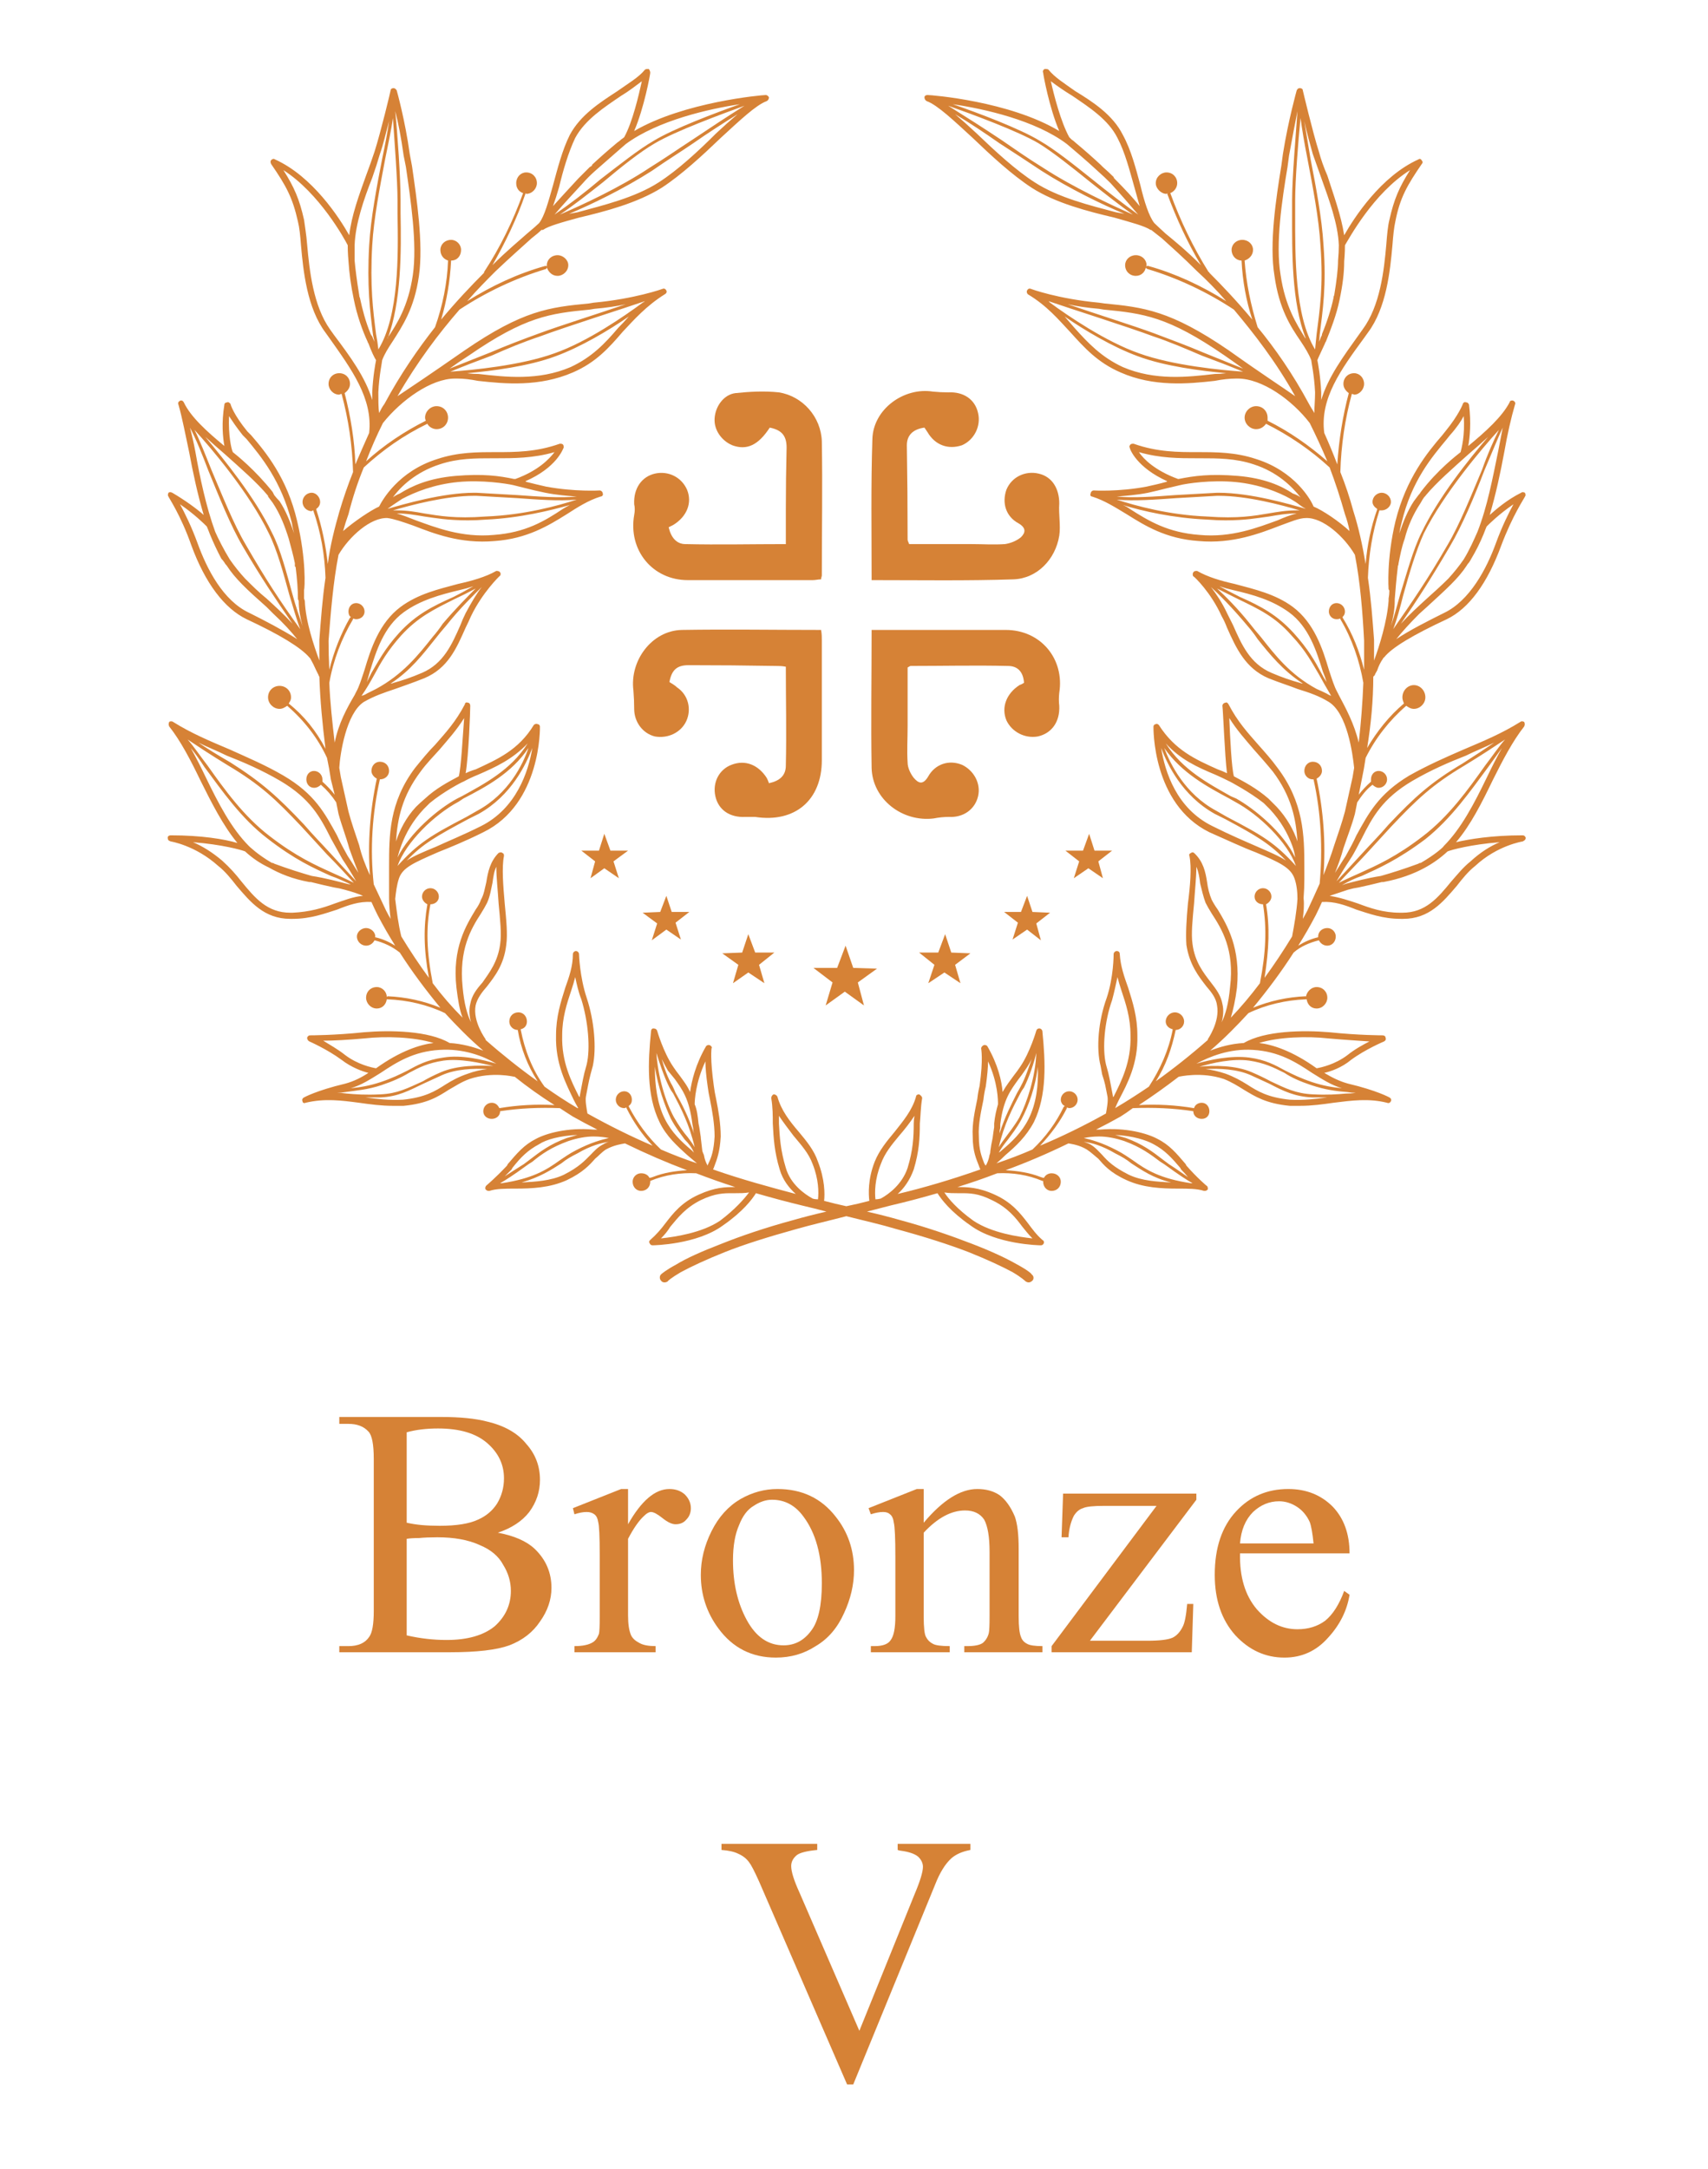 <svg version="1.2" xmlns="http://www.w3.org/2000/svg" viewBox="0 0 223 283" width="223" height="283">
	<title>New Project</title>
	<style>
		.s0 { fill: #d68236 } 
	</style>
	<path id="Layer" fill-rule="evenodd" class="s0" d="m199.2 109.3c0 0.3-0.2 0.4-0.4 0.5 0 0-3.3 0.5-6.2 3.2-0.9 0.7-1.7 1.7-2.4 2.6-1.8 2.1-3.6 4.3-7 4.3q-0.2 0-0.3 0c-2.4 0-4.2-0.7-5.8-1.2-1.5-0.6-2.9-1.1-4.5-1q-0.4 0.9-0.8 1.7-1.1 2.1-2.3 4c0.8-0.5 1.7-0.9 2.6-1.1q0 0 0 0 0 0 0-0.1c0-0.6 0.5-1.1 1.2-1.1 0.6 0 1.1 0.5 1.1 1.1 0 0.7-0.5 1.2-1.1 1.2-0.5 0-0.9-0.3-1.1-0.7q0 0 0 0c-1.2 0.3-2.4 0.8-3.3 1.6-1.6 2.5-3.4 4.9-5.3 7.2 2.2-0.9 4.5-1.4 6.9-1.5q0 0 0 0 0 0 0 0.1c0.1-0.7 0.7-1.3 1.4-1.3 0.8 0 1.4 0.6 1.4 1.4 0 0.7-0.6 1.4-1.4 1.4-0.7 0-1.2-0.5-1.3-1.2q-0.1 0-0.1 0c-2.6 0.1-5.2 0.7-7.5 1.8q-1.1 1.2-2.3 2.4-1.3 1.3-2.7 2.5c1.3-0.5 2.7-0.9 4.4-1 2.7-1.6 7.7-1.7 11.2-1.4 3.8 0.4 6.9 0.4 6.9 0.4 0.2 0 0.4 0.1 0.4 0.3 0.1 0.2 0 0.4-0.2 0.5 0 0-2.4 1-4.3 2.4-1.2 1-2.6 1.5-3.5 1.7 1 0.6 2 1.1 3.1 1.4 3.8 0.9 5.4 1.8 5.4 1.8 0.2 0.1 0.3 0.3 0.2 0.5-0.1 0.2-0.3 0.3-0.5 0.2-2.4-0.6-4.6-0.3-7 0-1.4 0.2-2.8 0.4-4.4 0.4q-0.6 0-1.3 0c-3.1-0.3-4.5-1.2-6-2.1-0.8-0.5-1.6-1-2.6-1.4-3-1-5.8-0.3-5.9-0.3q0 0 0 0-2.6 2-5.2 3.7 3.6-0.2 7.2 0.4c0.1-0.4 0.5-0.7 1-0.7 0.6 0 1 0.5 1 1.1 0 0.6-0.4 1-1 1-0.6 0-1.1-0.4-1.1-1q0 0 0 0c-2.6-0.4-5.2-0.5-7.9-0.4q-0.8 0.6-1.6 1.1-1.6 0.9-3.2 1.7 0.2 0 0.5 0c3.4-0.3 6.2 0.5 7.5 1.2 1.6 0.8 2.5 1.9 3.7 3.3l0.1 0.2c1.4 1.6 2.6 2.6 2.6 2.6 0.2 0.1 0.2 0.3 0.2 0.5-0.1 0.1-0.2 0.2-0.4 0.2q-0.1 0-0.1 0c-0.9-0.3-2.1-0.3-3.4-0.3-2.1 0-4.5-0.1-6.7-1.1-2.2-1-3-2-3.7-2.8-0.5-0.4-0.9-0.8-1.5-1.2-1-0.6-1.9-0.7-2.4-0.8q-4.1 2-8.2 3.5c1.6 0.1 3.1 0.3 4.6 0.9 0 0 0.3 0.1 0.4 0.1 0.2-0.4 0.6-0.6 1-0.6 0.7 0 1.2 0.5 1.2 1.1 0 0.7-0.5 1.2-1.2 1.2-0.6 0-1.1-0.5-1.1-1.2q0 0 0-0.1 0 0-0.1 0c-1.9-0.8-3.9-1.1-5.9-1q-2.6 1-5.2 1.8c1.3 0 2.7 0 4.9 1 2.2 1 3.3 2.4 4.3 3.7 0.6 0.8 1.1 1.5 1.9 2.2 0.2 0.1 0.2 0.2 0.2 0.4-0.1 0.2-0.2 0.3-0.4 0.3-0.2 0-5.8-0.1-9.2-2.6-2.6-1.8-3.8-3.4-4.3-4.2q-3.1 0.9-6.1 1.6-1.6 0.4-3.1 0.8 2.2 0.5 4.3 1.1c3.7 1 6.8 2.1 9.4 3.1 2.6 1 4.5 1.9 5.9 2.7 1.3 0.7 1.9 1.2 1.9 1.3 0.3 0.2 0.3 0.6 0.1 0.8-0.3 0.3-0.6 0.3-0.9 0.1 0 0-0.5-0.5-1.7-1.2-1.3-0.7-3.2-1.6-5.7-2.6-2.6-1-5.7-2-9.4-3-2-0.6-4.2-1.1-6.6-1.7-2.3 0.6-4.5 1.1-6.6 1.7-3.6 1-6.8 2-9.3 3-2.5 1-4.4 1.9-5.7 2.6-1.2 0.7-1.8 1.2-1.7 1.2-0.3 0.2-0.7 0.2-0.9-0.1-0.2-0.2-0.2-0.6 0-0.8 0.1-0.1 0.7-0.6 2-1.3 1.3-0.8 3.3-1.7 5.9-2.7 2.5-1 5.7-2.1 9.4-3.1q2.1-0.6 4.3-1.1-1.5-0.4-3.2-0.8-2.9-0.7-6-1.6c-0.5 0.8-1.7 2.4-4.3 4.2-3.4 2.5-9 2.6-9.2 2.6-0.2 0-0.3-0.1-0.4-0.3-0.1-0.2 0-0.3 0.1-0.4 0.8-0.7 1.4-1.4 2-2.2 1-1.3 2.1-2.7 4.3-3.7 2.2-1 3.5-1 4.8-1q-2.5-0.8-5.1-1.8c-2-0.1-4.1 0.2-6 1q0 0 0 0 0 0.1 0 0.1c0 0.7-0.5 1.2-1.2 1.2-0.6 0-1.1-0.5-1.1-1.2 0-0.6 0.5-1.1 1.1-1.1 0.5 0 0.9 0.2 1.1 0.6 0.1 0 0.4-0.1 0.4-0.1 1.5-0.6 3-0.8 4.5-0.9q-4-1.5-8.1-3.5c-0.5 0.1-1.4 0.2-2.5 0.8-0.6 0.4-0.9 0.8-1.4 1.2-0.7 0.8-1.6 1.8-3.7 2.8-2.2 1-4.6 1.1-6.7 1.1-1.3 0-2.5 0-3.4 0.3q-0.1 0-0.1 0c-0.2 0-0.3-0.1-0.4-0.2-0.1-0.2 0-0.4 0.1-0.5 0 0 1.2-1 2.7-2.6l0.1-0.2c1.2-1.4 2.1-2.5 3.7-3.3 1.3-0.7 4.1-1.5 7.5-1.2q0.3 0 0.5 0-1.6-0.8-3.2-1.7-0.8-0.5-1.7-1.1c-2.6-0.1-5.2 0-7.8 0.4q0 0 0 0c0 0.6-0.5 1-1.1 1-0.6 0-1.1-0.4-1.1-1 0-0.6 0.5-1.1 1.1-1.1 0.5 0 0.8 0.3 1 0.7q3.6-0.6 7.2-0.4-2.7-1.7-5.2-3.7 0 0-0.1 0c0 0-2.8-0.7-5.8 0.3-1.1 0.4-1.8 0.9-2.7 1.4-1.4 0.9-2.8 1.8-5.9 2.1q-0.7 0-1.4 0c-1.5 0-3-0.2-4.4-0.4-2.3-0.3-4.5-0.6-7 0-0.2 0.1-0.4 0-0.4-0.2-0.1-0.2 0-0.4 0.2-0.5 0 0 1.6-0.9 5.4-1.8 1.1-0.3 2.1-0.8 3-1.4-0.8-0.2-2.2-0.7-3.5-1.7-1.9-1.4-4.2-2.4-4.2-2.4-0.2-0.1-0.3-0.3-0.3-0.5 0.1-0.2 0.2-0.3 0.4-0.3 0.1 0 3.2 0 7-0.4 3.5-0.3 8.5-0.2 11.2 1.4 1.6 0.1 3.1 0.5 4.4 1q-1.4-1.2-2.7-2.5-1.2-1.2-2.3-2.4c-2.3-1.1-4.9-1.7-7.5-1.8q0 0-0.1 0c-0.1 0.7-0.6 1.2-1.3 1.2-0.8 0-1.4-0.7-1.4-1.4 0-0.8 0.6-1.4 1.4-1.4 0.7 0 1.3 0.6 1.3 1.3q0.1-0.1 0.1-0.1c2.4 0.1 4.7 0.6 6.9 1.5-1.9-2.3-3.7-4.7-5.3-7.2-1-0.8-2.1-1.3-3.3-1.6q0 0 0 0c-0.2 0.4-0.6 0.7-1.1 0.7-0.6 0-1.2-0.5-1.2-1.2 0-0.6 0.6-1.1 1.2-1.1 0.6 0 1.2 0.5 1.2 1.1q0 0.1-0.1 0.1 0.1 0 0.1 0c0.9 0.2 1.8 0.6 2.6 1.1q-1.2-1.9-2.3-4-0.4-0.8-0.8-1.7c-1.6-0.1-3 0.4-4.5 1-1.6 0.5-3.4 1.2-5.8 1.2q-0.1 0-0.3 0c-3.4 0-5.2-2.2-7-4.3-0.7-0.9-1.5-1.9-2.4-2.6-3-2.7-6.2-3.2-6.2-3.2-0.3-0.1-0.4-0.2-0.4-0.5 0-0.2 0.2-0.3 0.4-0.3 4 0 7 0.5 8.7 1-1.9-2.3-3.4-5.3-4.8-8.1-1.3-2.7-2.6-5.2-4.1-7.1-0.1-0.2-0.1-0.4 0-0.6 0.1-0.1 0.4-0.1 0.5 0 2.4 1.5 4.8 2.5 7.4 3.6 2.2 1 4.6 2 7 3.4 4.1 2.4 5.4 4.9 7 7.8 0.4 0.9 0.9 1.8 1.4 2.7 0.6 0.9 1 1.6 1.4 2.2-0.4-1-0.8-2.1-1.2-3.2-0.4-1.5-1-3-1.4-4.5l-0.3-1.5c-0.6-0.9-1.2-1.6-2-2.3-0.2 0.2-0.5 0.4-0.9 0.4-0.6 0-1-0.5-1-1.1 0-0.6 0.4-1.1 1-1.1 0.6 0 1.1 0.5 1.1 1.1q0 0.2 0 0.3 0.9 0.8 1.6 1.7l-0.5-2q-0.2-1.4-0.5-2.8c-1.2-2.6-3-4.9-5.2-6.8q0 0 0 0c-0.3 0.2-0.6 0.4-1 0.4-0.8 0-1.5-0.7-1.5-1.5 0-0.9 0.7-1.5 1.5-1.5 0.8 0 1.5 0.6 1.5 1.5 0 0.3-0.1 0.5-0.3 0.8q0 0 0 0c2 1.6 3.6 3.6 4.8 5.9-0.4-3.2-0.7-6.3-0.8-9.4q-0.1-0.1-0.1-0.2 0 0-0.3-0.6-0.4-0.9-0.8-1.6-0.1-0.1-0.1-0.1c-1.1-1.3-3.9-3-8.2-5-2.9-1.4-5.4-4.7-7.2-9.6-1.4-4-3-6.3-3-6.4-0.1-0.1-0.1-0.3 0-0.5 0.1-0.1 0.3-0.1 0.5 0 1.7 1 3.2 2.1 4.1 2.9-0.8-2.7-1.4-5.5-1.9-8.2-0.5-2.3-0.9-4.5-1.4-6.2-0.1-0.2 0-0.4 0.2-0.5 0.2-0.1 0.4 0 0.5 0.2 0.9 1.9 3 3.8 5.3 5.7-0.2-1.1-0.4-3 0-5.4 0-0.2 0.2-0.3 0.4-0.3 0.1-0.1 0.3 0.1 0.4 0.2 0 0.1 0.4 1.4 2.2 3.6l0.5 0.5c1.9 2.2 4.7 5.6 6 11.2 1.2 5 1 8.8 0.9 9q0 0 0 0.1 0 0.5 0 1l0.1 0.3c0.1 2.7 1.2 5.9 1.9 7.8q0-1.3 0-2.7c0.2-2.7 0.4-5.4 0.8-8.1-0.1-3-0.6-5.9-1.6-8.8q-0.1 0-0.2 0.1c-0.7 0-1.2-0.6-1.2-1.2 0-0.6 0.5-1.2 1.2-1.2 0.6 0 1.1 0.6 1.1 1.2 0 0.4-0.2 0.7-0.5 0.9q0 0 0 0.1 1.1 3.4 1.5 7.1c0.3-2.4 0.9-4.7 1.5-6.8q0.8-2.7 1.8-5.2c-0.1-3.5-0.6-6.9-1.5-10.2q0 0 0 0-0.1 0-0.3 0.1c-0.8 0-1.4-0.7-1.4-1.4 0-0.8 0.6-1.4 1.4-1.4 0.8 0 1.4 0.6 1.4 1.4 0 0.5-0.3 0.9-0.7 1.2q0 0 0 0c0.8 3.1 1.3 6.2 1.4 9.3q0.9-2.1 1.8-4.1c0.5-4.5-2.3-8.3-5.2-12.4l-0.5-0.7c-2.4-3.2-2.9-8-3.2-11.4-0.1-1.3-0.2-2.3-0.4-3.1-0.7-3.1-1.5-4.6-3.5-7.5-0.1-0.2-0.1-0.4 0-0.5 0.2-0.2 0.4-0.2 0.5-0.1 4.9 2.2 8.4 7.6 9.7 9.9 0.3-2.6 1.3-5.3 2.2-7.8q0.6-1.6 1.1-3.1c0.8-2.5 2.1-7.9 2.1-8 0-0.2 0.2-0.3 0.4-0.3 0.1 0 0.3 0.1 0.4 0.3 0 0 1.1 3.9 1.7 8.3l0.3 1.6c0.6 4.2 1.5 10.1 0.9 14.3-0.6 4.3-2.2 6.6-3.4 8.5-0.6 0.9-1.1 1.7-1.4 2.5 0 0.2-0.4 2-0.5 4.2 0 1 0 2 0.1 2.7 0.2-0.4 0.4-0.8 0.7-1.2 2.1-3.9 4.4-7.2 6.6-10 1-2.8 1.6-5.8 1.7-8.7-0.6-0.2-1-0.7-1-1.4 0-0.7 0.6-1.3 1.4-1.3 0.7 0 1.3 0.6 1.3 1.3 0 0.8-0.5 1.4-1.3 1.4q-0.2 4-1.3 7.7c2-2.4 3.9-4.4 5.6-6.1q0-0.1 0-0.1c2.1-3.2 3.8-6.7 5.1-10.3q0 0 0 0c-0.6-0.2-0.9-0.7-0.9-1.3 0-0.8 0.6-1.4 1.3-1.4 0.8 0 1.4 0.6 1.4 1.4 0 0.7-0.6 1.4-1.4 1.4q0 0-0.1-0.1 0 0.1 0 0.1c-1.1 3.2-2.6 6.3-4.3 9.3 1.9-1.9 3.5-3.2 4.5-4.1q1.2-1 1.6-1.4c0.7-0.9 1.2-2.8 1.8-4.9 0.6-2.2 1.2-4.6 2.2-6.6 1.4-2.6 3.9-4.2 6.2-5.7 1.4-1 2.8-1.8 3.6-2.8 0.1-0.1 0.3-0.1 0.5-0.1 0.1 0.1 0.2 0.3 0.2 0.5 0 0.2-0.8 4.6-2.1 7.6 6.5-3.8 16.7-4.7 17.2-4.7 0.1 0 0.3 0.1 0.4 0.3 0 0.2-0.1 0.4-0.3 0.5-1.4 0.5-3.6 2.6-6 4.8-2.4 2.3-5.1 4.8-7.7 6.5-3.2 2-7.4 3.1-10.8 3.9-2.2 0.6-4 1.1-4.7 1.6q-0.1 0-0.2 0-0.4 0.4-1.3 1.1c-1.1 1-2.7 2.4-4.7 4.3-1.1 1.1-2.4 2.4-3.7 3.9 3.2-2 6.6-3.6 10.2-4.6 0.1 0 0.2 0 0.2 0.1q0-0.1 0-0.2c0-0.7 0.6-1.3 1.4-1.3 0.7 0 1.4 0.6 1.4 1.3 0 0.8-0.7 1.4-1.4 1.4-0.7 0-1.2-0.5-1.4-1.1q0 0.1-0.1 0.2c-4 1.2-7.8 3-11.3 5.3-2.7 3.1-5.5 6.8-8.1 11.3 1.5-1 4.2-2.8 8.8-6 7.6-5.2 11-5.6 16.2-6.1l0.6-0.1c5.4-0.5 9-1.8 9-1.8 0.2-0.1 0.4 0 0.5 0.2 0.1 0.2 0 0.4-0.2 0.5-2.4 1.5-4 3.3-5.5 4.9-1.8 2.1-3.5 4-6.5 5.3-4.4 1.9-8.8 1.5-12.4 1.1-1-0.2-1.9-0.3-2.7-0.3q-0.2 0-0.3 0c-3.1 0-7 2.8-9.4 5.8q-1.2 2.4-2.2 5c2.3-2.1 5-3.9 7.8-5.3q0 0 0 0-0.1-0.2-0.1-0.4c0-0.8 0.7-1.5 1.5-1.5 0.9 0 1.5 0.7 1.5 1.5 0 0.8-0.6 1.5-1.5 1.5-0.5 0-1-0.3-1.2-0.7q0 0 0 0c-3.1 1.5-5.8 3.4-8.3 5.7q-1.2 2.9-2 6.1-0.4 1.1-0.7 2.2c1.5-1.3 3.6-2.7 4.7-3.2 0.4-0.8 2.5-4.6 7.6-6.2 2.7-0.9 5.2-0.9 7.6-0.9 2.6 0 5.3 0 8.4-1.1 0.1 0 0.3 0 0.4 0.1 0.1 0.1 0.1 0.3 0.1 0.4-0.1 0.2-0.9 2.6-5 4.4q0.1 0.1 0.2 0.1c0.8 0.2 1.6 0.4 2.5 0.6 3.8 0.7 7 0.5 7 0.5q0 0 0 0c0.2 0 0.4 0.2 0.4 0.4 0.1 0.2-0.1 0.4-0.3 0.4-1.6 0.5-3 1.4-4.4 2.3-2.4 1.5-5.2 3.2-9.4 3.5-4.5 0.4-8-1-10.6-2-1.4-0.5-2.6-0.9-3.4-1-2.2-0.1-5 2.4-6.4 4.8-0.7 3.6-1 7.4-1.3 11.2q0 1.9 0.1 3.8c0.6-2.4 1.5-4.7 2.7-6.8q0.1 0 0.1-0.1c-0.2-0.1-0.3-0.4-0.3-0.7 0-0.6 0.4-1.1 1-1.1 0.6 0 1.1 0.5 1.1 1.1 0 0.6-0.5 1-1.1 1q-0.2 0-0.4-0.1 0 0.1 0 0.1c-1.5 2.5-2.6 5.4-3.1 8.3 0.1 2.6 0.4 5.2 0.7 7.8 0.5-2.5 1.6-4.5 2.6-6.2l0.2-0.4c0.4-0.7 0.7-1.7 1.1-2.9 0.8-2.7 1.9-6.1 4.7-8.2 2.3-1.7 4.9-2.3 7.5-3 1.8-0.4 3.6-0.9 5-1.7 0.1 0 0.4 0 0.5 0.2 0.1 0.1 0.1 0.4-0.1 0.5 0 0-2.2 2.1-3.7 5.2q-0.3 0.7-0.7 1.5c-1.2 2.7-2.3 5.3-5.4 6.6-1.5 0.6-2.7 1-3.8 1.4-1.5 0.5-2.7 0.9-4.1 1.7-2.3 1.5-3.1 6.8-3.2 8.6q0.1 0.6 0.2 1.2l1 4.5c0.4 1.5 0.9 2.9 1.4 4.4 0.3 1.3 0.8 2.6 1.4 3.9-0.3-4.2 0-8.4 0.9-12.6q0 0 0 0c-0.4-0.2-0.7-0.6-0.7-1 0-0.7 0.5-1.2 1.1-1.2 0.7 0 1.2 0.5 1.2 1.2 0 0.6-0.5 1.1-1.2 1.1q0 0 0 0 0 0 0 0c-1 4.5-1.3 9.1-0.8 13.7q0.8 1.7 1.6 3.4 0.3 0.6 0.6 1.1c-0.1-0.8-0.2-1.8-0.2-2.7q0-1.3 0-2.5 0 0 0-0.1 0 0 0-0.2 0-0.6 0-1.3c0-4.1 0-8.4 3.4-12.9 0.9-1.1 1.7-2.1 2.6-3 1.4-1.6 2.7-3 3.9-5.3 0-0.2 0.2-0.3 0.4-0.2 0.2 0 0.3 0.2 0.3 0.4 0 0.7-0.2 6.4-0.6 8.8q0.6-0.3 1.3-0.5c2.8-1.3 5.6-2.5 7.6-5.8 0.1-0.1 0.3-0.2 0.5-0.1 0.2 0 0.3 0.2 0.3 0.3 0 0.1 0.2 10.1-7.4 13.8-2.4 1.2-4.4 2-5.9 2.6-3.2 1.4-4.6 2-5.1 3.4-0.3 0.9-0.4 1.8-0.5 2.7 0.2 1.6 0.4 3.3 0.8 4.9q1.7 2.8 3.6 5.4c-0.7-3.8-0.7-6.7-0.2-9.6-0.4-0.2-0.7-0.6-0.7-1 0-0.6 0.5-1.1 1.1-1.1 0.6 0 1.1 0.5 1.1 1.1 0 0.6-0.5 1-1.1 1q0 0 0 0c-0.6 3.1-0.5 6.2 0.3 10.3q1.8 2.4 3.9 4.5c-0.4-1-0.6-2.3-0.8-3.9-0.6-5.2 1.3-8.2 2.5-10.2q0.5-0.7 0.7-1.3c0.4-0.7 0.5-1.5 0.7-2.3 0.2-1.3 0.5-2.7 1.6-3.8 0.2-0.1 0.4-0.1 0.5 0 0.2 0.1 0.2 0.2 0.2 0.4-0.3 1.5-0.1 3.9 0.1 6.2 0.2 2.1 0.4 4 0.2 5.4-0.3 2.6-1.5 4.1-2.5 5.4-0.7 0.8-1.3 1.6-1.5 2.5-0.4 2.1 1.3 4.4 1.3 4.4q0 0 0 0.1 3.3 2.9 6.8 5.4c-1.3-2-2.2-4.3-2.6-6.7q0 0 0 0c-0.6 0-1.1-0.5-1.1-1.1 0-0.7 0.5-1.2 1.2-1.2 0.6 0 1.1 0.5 1.1 1.2 0 0.5-0.3 0.9-0.8 1q0 0.1 0 0.1c0.5 2.6 1.5 5.2 3.1 7.4q2.1 1.5 4.3 2.8 0.1 0 0.1 0-0.3-0.5-0.6-1.1c-1-2.1-2.4-4.7-2.3-8.4 0-2.4 0.6-4.3 1.2-6.2 0.5-1.4 1-2.8 1-4.4 0-0.2 0.2-0.4 0.4-0.4 0.2 0 0.4 0.2 0.4 0.4 0 0.1 0.1 3 1 5.7 1 3 1.3 6.6 0.8 8.9l-0.3 1.1c-0.3 1.2-0.3 1.4-0.6 2.9-0.1 0.6 0.1 1.6 0.2 2.2q4.3 2.4 8.5 4.2c-1.4-1.5-2.5-3.1-3.4-4.9q0-0.1 0-0.1-0.2 0.1-0.3 0.1c-0.6 0-1.1-0.5-1.1-1.1 0-0.6 0.5-1.1 1.1-1.1 0.6 0 1 0.5 1 1.1 0 0.3-0.1 0.6-0.4 0.8q0 0.1 0 0.1c1.1 2.1 2.5 4 4.2 5.6q2.3 1 4.7 1.8-0.6-0.5-1.3-1.1c-1.2-1.1-2.7-2.4-3.6-4.3-1.7-3.5-1.5-7.8-1.1-11.8 0-0.2 0.1-0.4 0.3-0.4q0.4 0 0.5 0.3c0 0 0.8 2.8 2.1 4.7q0.4 0.6 0.8 1.1c0.5 0.7 1 1.3 1.4 2.2 0.2-1.4 0.7-3.6 2.1-6 0.1-0.1 0.3-0.2 0.5-0.1 0.2 0.1 0.3 0.3 0.2 0.4 0 0.1-0.2 1.3 0.3 4.9q0.1 0.8 0.3 1.7c0.3 1.5 0.6 3.2 0.6 4.9-0.1 2-0.5 3-0.8 3.8q-0.1 0.3-0.2 0.5c3.7 1.3 7.4 2.3 10.8 3.2-0.8-0.7-1.7-1.8-2.1-3.2-0.7-2.3-0.8-4.1-0.9-6 0-1 0-2.1-0.2-3.3 0-0.2 0.1-0.4 0.3-0.5 0.2 0 0.4 0.1 0.5 0.3 0.5 1.8 1.6 3.2 2.8 4.6 1 1.2 2 2.4 2.5 3.9 0.9 2.3 0.9 4.2 0.8 5.1q1.5 0.4 2.9 0.7 1.5-0.3 3-0.7c-0.1-0.9-0.2-2.8 0.7-5.1 0.6-1.5 1.6-2.7 2.6-3.9 1.1-1.4 2.3-2.8 2.8-4.6 0-0.2 0.2-0.3 0.4-0.3 0.2 0.1 0.4 0.3 0.4 0.5-0.2 1.2-0.2 2.3-0.3 3.3 0 1.9-0.1 3.7-0.8 6-0.5 1.4-1.3 2.5-2.1 3.2 3.4-0.8 7.1-1.9 10.8-3.2q-0.1-0.2-0.2-0.5c-0.3-0.8-0.8-1.8-0.8-3.8-0.1-1.7 0.3-3.4 0.6-4.9q0.1-0.9 0.3-1.7c0.5-3.6 0.2-4.8 0.2-4.9 0-0.1 0.1-0.3 0.3-0.4 0.2-0.1 0.4 0 0.5 0.1 1.4 2.4 1.9 4.6 2 6 0.5-0.9 1-1.5 1.5-2.2q0.4-0.5 0.8-1.1c1.3-1.9 2.1-4.7 2.1-4.7q0.1-0.3 0.4-0.3c0.2 0 0.4 0.2 0.4 0.4 0.4 4 0.6 8.3-1.1 11.8-1 1.9-2.4 3.2-3.7 4.3q-0.6 0.6-1.2 1.1 2.4-0.8 4.7-1.8c1.7-1.6 3.1-3.5 4.1-5.6q0.1 0 0.1-0.1c-0.3-0.1-0.5-0.5-0.5-0.8 0-0.6 0.5-1.1 1.1-1.1 0.6 0 1.1 0.5 1.1 1.1 0 0.6-0.5 1.1-1.1 1.1q-0.1 0-0.3-0.1 0 0 0 0.1c-0.9 1.8-2.1 3.4-3.5 4.9q4.3-1.8 8.6-4.2c0.1-0.6 0.3-1.6 0.2-2.2-0.3-1.5-0.3-1.7-0.7-2.9l-0.2-1.1c-0.6-2.3-0.3-5.9 0.8-8.9 0.9-2.7 0.9-5.6 0.9-5.7 0-0.2 0.2-0.4 0.4-0.4 0.3 0 0.4 0.2 0.4 0.4 0.1 1.6 0.6 3 1.1 4.4 0.6 1.9 1.2 3.8 1.2 6.2 0.1 3.7-1.3 6.3-2.4 8.4q-0.3 0.6-0.5 1.1 0 0 0 0 2.2-1.3 4.4-2.8c1.5-2.3 2.6-4.8 3.1-7.4q0 0 0-0.1c-0.5-0.1-0.9-0.5-0.9-1 0-0.7 0.6-1.2 1.2-1.2 0.6 0 1.2 0.5 1.2 1.2 0 0.6-0.5 1.1-1.1 1.1q0 0 0 0c-0.5 2.4-1.3 4.7-2.6 6.7q3.5-2.5 6.8-5.4 0-0.1 0-0.1c0 0 1.6-2.3 1.2-4.4-0.1-0.9-0.7-1.7-1.4-2.5-1-1.3-2.2-2.8-2.6-5.4-0.1-1.4 0-3.3 0.2-5.4 0.3-2.3 0.5-4.7 0.2-6.2-0.1-0.2 0-0.3 0.2-0.4 0.1-0.1 0.3-0.1 0.4 0 1.2 1.1 1.5 2.5 1.7 3.8 0.1 0.8 0.3 1.6 0.6 2.3q0.3 0.6 0.8 1.3c1.2 2 3 5 2.5 10.2-0.2 1.6-0.5 2.9-0.8 3.9q2-2.1 3.8-4.5c0.8-4.1 0.9-7.2 0.4-10.3q0 0 0 0c-0.6 0-1.1-0.4-1.1-1 0-0.6 0.5-1.1 1.1-1.1 0.6 0 1.1 0.5 1.1 1.1 0 0.4-0.3 0.8-0.7 1 0.5 2.9 0.4 5.8-0.2 9.6q1.9-2.6 3.6-5.4c0.3-1.6 0.6-3.3 0.7-4.9 0-0.9-0.1-1.9-0.4-2.7-0.5-1.4-2-2.1-5.1-3.4-1.6-0.6-3.5-1.5-6-2.6-7.5-3.7-7.3-13.7-7.3-13.8 0-0.1 0.1-0.3 0.3-0.3 0.1-0.1 0.3 0 0.4 0.1 2.1 3.3 4.8 4.5 7.7 5.8q0.6 0.2 1.2 0.5c-0.3-2.4-0.5-8.1-0.6-8.8 0-0.2 0.2-0.4 0.4-0.4 0.1-0.1 0.3 0 0.4 0.2 1.2 2.3 2.5 3.7 3.9 5.3 0.8 0.9 1.7 1.9 2.5 3 3.4 4.5 3.5 8.8 3.5 12.9q0 0.7 0 1.3 0 0.2 0 0.2 0 0.1 0 0.1 0 1.2-0.1 2.5c0.1 0.9 0 1.9-0.1 2.7q0.3-0.5 0.6-1.1 0.8-1.7 1.6-3.5c0.4-4.5 0.2-9.1-0.8-13.6q0 0 0 0 0 0-0.1 0c-0.6 0-1.1-0.5-1.1-1.1 0-0.7 0.5-1.2 1.1-1.2 0.7 0 1.2 0.5 1.2 1.2 0 0.4-0.3 0.8-0.7 1q0 0 0 0c0.9 4.2 1.2 8.4 0.9 12.6 0.5-1.3 1-2.6 1.4-3.9 0.5-1.5 1-2.9 1.4-4.4l1-4.5q0.1-0.6 0.2-1.2c-0.2-1.9-0.9-7.1-3.3-8.6-1.3-0.8-2.5-1.2-4.1-1.7-1-0.4-2.3-0.8-3.8-1.4-3-1.3-4.2-3.9-5.4-6.6q-0.3-0.8-0.7-1.5c-1.4-3.1-3.6-5.2-3.7-5.2-0.1-0.1-0.1-0.4 0-0.5 0.1-0.2 0.3-0.2 0.5-0.2 1.4 0.8 3.1 1.3 4.9 1.7 2.6 0.7 5.3 1.3 7.6 3 2.8 2.1 3.9 5.5 4.7 8.2 0.4 1.2 0.7 2.2 1.1 2.9l0.2 0.4c0.9 1.7 2 3.7 2.6 6.2 0.3-2.6 0.5-5.2 0.6-7.8-0.5-2.9-1.5-5.8-3-8.3q0 0 0-0.1-0.2 0.1-0.5 0.1c-0.6 0-1-0.5-1-1 0-0.6 0.4-1.1 1-1.1 0.6 0 1.1 0.5 1.1 1.1 0 0.3-0.1 0.5-0.3 0.7q0 0.1 0 0.1c1.3 2.1 2.2 4.4 2.8 6.8q0-1.9 0-3.8c-0.2-3.8-0.5-7.6-1.2-11.2-1.4-2.4-4.2-4.9-6.4-4.8-0.9 0-2 0.5-3.4 1-2.6 1-6.2 2.4-10.6 2-4.3-0.3-7-2-9.4-3.5-1.5-0.9-2.9-1.8-4.5-2.3-0.2 0-0.3-0.2-0.2-0.4 0-0.2 0.2-0.4 0.4-0.4q0 0 0 0c0 0 3.2 0.2 6.9-0.5 0.9-0.2 1.8-0.4 2.5-0.6q0.1 0 0.2-0.1c-4-1.8-4.9-4.2-4.9-4.4-0.1-0.1 0-0.3 0.1-0.4 0.1-0.1 0.3-0.1 0.4-0.1 3.1 1.1 5.8 1.1 8.4 1.1 2.4 0 4.9 0 7.6 0.9 5.1 1.6 7.2 5.4 7.5 6.2 1.2 0.5 3.3 1.9 4.7 3.2q-0.2-1.1-0.6-2.2-0.9-3.2-2-6.1c-2.5-2.3-5.3-4.2-8.3-5.7q0 0 0 0c-0.3 0.4-0.7 0.7-1.3 0.7-0.8 0-1.5-0.7-1.5-1.5 0-0.8 0.7-1.5 1.5-1.5 0.9 0 1.5 0.7 1.5 1.5q0 0.2 0 0.4 0 0 0 0c2.8 1.4 5.4 3.2 7.8 5.3q-1.1-2.6-2.3-5c-2.3-3-6.2-5.8-9.4-5.8q-0.1 0-0.2 0c-0.8 0-1.8 0.1-2.8 0.3-3.5 0.4-8 0.8-12.3-1.1-3-1.3-4.7-3.2-6.6-5.3-1.5-1.6-3-3.4-5.5-4.9-0.1-0.1-0.2-0.3-0.1-0.5 0.1-0.2 0.3-0.3 0.5-0.2 0 0 3.5 1.3 8.9 1.8l0.7 0.1c5.1 0.5 8.6 0.9 16.2 6.1 4.5 3.2 7.3 5 8.7 6-2.5-4.5-5.4-8.2-8-11.3-3.5-2.3-7.3-4.1-11.3-5.3q-0.2-0.1-0.2-0.2c-0.1 0.6-0.6 1.1-1.3 1.1-0.8 0-1.4-0.6-1.4-1.4 0-0.7 0.6-1.3 1.4-1.3 0.8 0 1.4 0.6 1.4 1.3q0 0.1-0.1 0.2c0.1-0.1 0.2-0.1 0.3-0.1 3.6 1 7 2.6 10.2 4.6-1.3-1.5-2.6-2.8-3.8-3.9-1.9-1.9-3.5-3.3-4.6-4.3q-0.9-0.7-1.4-1.1-0.1 0-0.1 0c-0.7-0.5-2.6-1-4.7-1.6-3.4-0.8-7.7-1.9-10.8-3.9-2.6-1.7-5.3-4.2-7.7-6.5-2.4-2.2-4.6-4.3-6-4.8-0.2-0.1-0.3-0.3-0.3-0.5 0-0.2 0.2-0.3 0.4-0.3 0.5 0 10.7 0.8 17.2 4.7-1.3-3-2.1-7.4-2.1-7.6-0.1-0.2 0-0.4 0.2-0.5 0.2 0 0.4 0 0.5 0.1 0.8 1 2.1 1.8 3.5 2.8 2.3 1.4 4.9 3.1 6.2 5.7 1.1 2 1.7 4.4 2.3 6.6 0.5 2.1 1.1 4 1.8 4.9q0.3 0.3 1.5 1.4c1.1 0.9 2.7 2.2 4.6 4.1-1.8-3-3.2-6.1-4.4-9.3q0 0 0-0.1 0 0-0.1 0.1c-0.7 0-1.4-0.7-1.4-1.4 0-0.8 0.7-1.4 1.4-1.4 0.8 0 1.4 0.6 1.4 1.4 0 0.6-0.4 1.1-0.9 1.3q0 0 0 0c1.3 3.6 3 7.1 5 10.3q0.1 0 0.1 0.1c1.7 1.7 3.6 3.7 5.6 6.1q-1.2-3.7-1.4-7.7c-0.7 0-1.3-0.6-1.3-1.4 0-0.7 0.6-1.3 1.4-1.3 0.8 0 1.4 0.6 1.4 1.3 0 0.7-0.5 1.2-1.1 1.4 0.2 2.9 0.8 5.8 1.7 8.7 2.3 2.8 4.6 6.1 6.7 10 0.2 0.4 0.5 0.8 0.7 1.2 0-0.7 0.1-1.7 0.1-2.7-0.1-2.2-0.5-4-0.5-4.2-0.3-0.8-0.8-1.6-1.4-2.5-1.3-1.9-2.8-4.2-3.4-8.5-0.7-4.2 0.2-10.1 0.9-14.4l0.2-1.5c0.7-4.4 1.8-8.3 1.8-8.3 0.1-0.2 0.2-0.3 0.4-0.3q0 0 0 0c0.2 0 0.4 0.1 0.4 0.3 0 0 1.3 5.5 2.1 8q0.4 1.5 1.1 3.1c0.8 2.5 1.8 5.2 2.2 7.8 1.3-2.3 4.8-7.7 9.7-9.9 0.1-0.1 0.3-0.1 0.4 0.1 0.1 0.1 0.2 0.3 0.1 0.4-2 2.9-2.9 4.5-3.5 7.5-0.2 0.9-0.3 1.9-0.4 3.2-0.3 3.4-0.8 8.2-3.2 11.4l-0.5 0.7c-3 4.1-5.8 7.9-5.2 12.4q0.9 2 1.7 4.1c0.2-3.1 0.7-6.3 1.5-9.3q0 0 0 0c-0.4-0.3-0.7-0.7-0.7-1.2 0-0.8 0.6-1.4 1.4-1.4 0.7 0 1.3 0.6 1.3 1.4 0 0.7-0.6 1.4-1.3 1.4q-0.2-0.1-0.3-0.1 0 0 0 0c-0.9 3.3-1.4 6.7-1.5 10.2q1 2.5 1.7 5.1c0.7 2.2 1.2 4.5 1.6 6.9q0.3-3.7 1.5-7.1 0-0.1 0-0.1c-0.3-0.2-0.6-0.5-0.6-0.9 0-0.7 0.6-1.2 1.2-1.2 0.6 0 1.2 0.5 1.2 1.2 0 0.6-0.6 1.1-1.2 1.1q-0.1 0-0.3 0c-0.9 2.8-1.4 5.8-1.5 8.8 0.4 2.7 0.6 5.4 0.8 8.1q0 1.4 0 2.7c0.7-1.9 1.7-5.1 1.9-7.8v-0.3q0.1-0.5 0.1-1 0-0.1-0.1-0.2c0-0.1-0.3-3.9 0.9-8.9 1.4-5.6 4.2-9 6.1-11.2l0.4-0.5c1.8-2.2 2.3-3.6 2.3-3.6 0-0.1 0.2-0.3 0.4-0.2 0.2 0 0.3 0.1 0.4 0.3 0.3 2.4 0.1 4.3-0.1 5.4 2.3-1.9 4.4-3.8 5.4-5.7 0-0.2 0.3-0.3 0.5-0.2 0.2 0.1 0.3 0.3 0.2 0.5-0.5 1.7-1 3.9-1.4 6.2-0.5 2.7-1.1 5.5-1.9 8.2 0.9-0.8 2.3-2 4.1-2.9 0.1-0.1 0.3-0.1 0.5 0 0.1 0.2 0.1 0.4 0 0.5 0 0.1-1.6 2.4-3.1 6.4-1.8 4.9-4.2 8.2-7.1 9.6-4.3 2-7.2 3.7-8.2 5q-0.1 0-0.1 0.1-0.5 0.7-0.8 1.6-0.3 0.5-0.3 0.6-0.1 0.1-0.2 0.2c0 3.1-0.3 6.2-0.8 9.3 1.3-2.2 2.9-4.2 4.8-5.8q0 0 0 0c-0.1-0.3-0.2-0.5-0.2-0.8 0-0.9 0.7-1.6 1.5-1.6 0.8 0 1.5 0.7 1.5 1.6 0 0.8-0.7 1.5-1.5 1.5-0.4 0-0.7-0.2-1-0.4q0 0 0 0c-2.2 1.9-4 4.2-5.3 6.8q-0.2 1.4-0.5 2.8l-0.4 2q0.7-0.9 1.6-1.7 0-0.1 0-0.3c0-0.6 0.4-1.1 1-1.1 0.6 0 1.1 0.5 1.1 1.1 0 0.6-0.5 1.1-1.1 1.1-0.3 0-0.6-0.2-0.8-0.4-0.8 0.6-1.4 1.4-2 2.3l-0.3 1.5c-0.4 1.5-1 3-1.5 4.5-0.3 1.1-0.7 2.2-1.1 3.2 0.4-0.6 0.8-1.3 1.4-2.2 0.5-0.9 1-1.8 1.4-2.7 1.6-2.9 2.9-5.4 6.9-7.8 2.5-1.4 4.8-2.4 7.1-3.4 2.6-1.1 5-2.1 7.4-3.6 0.1-0.1 0.3-0.1 0.5 0 0.1 0.2 0.1 0.4 0 0.6-1.5 1.9-2.8 4.4-4.1 7-1.4 2.9-2.9 5.9-4.8 8.1 1.7-0.4 4.7-0.9 8.7-0.9 0.2 0 0.3 0.1 0.4 0.3zm-65.3 57.9q0 0 0 0 0 0 0 0zm60.2-98.5c-0.1 0.2-0.2 0.5-0.4 1q-0.7 1.7-1.6 3.2-0.1 0.2-0.3 0.5-0.2 0.2-0.3 0.4c-1.1 1.7-2.7 3.1-5.2 5.4l-1 0.9c-1.2 1.2-2.2 2.3-3 3.3 1.8-1.2 4.2-2.4 6.2-3.4 3.4-1.6 5.6-5.8 6.8-9.1 0.8-2.2 1.7-4 2.3-5.1-1.9 1.3-3.2 2.6-3.5 2.9zm2.1-12.9c-0.7 1.5-1.5 3.5-2.4 5.6-1.3 3.4-2.9 7.2-4.5 9.9-2.4 4.1-4.2 6.9-6.4 10.1 1.1-1.2 2.2-2.2 3.4-3.3 0.9-0.8 1.9-1.7 2.8-2.6q0 0 0 0 1.1-1.2 2-2.5c0.8-1.3 1.4-2.7 1.8-3.6 1.3-3.3 2-7.1 2.7-10.5q0.3-1.6 0.6-3.1zm-10.3 13.8c-1 2.2-1.9 5.2-2.7 8.1-0.4 1.6-0.8 3.1-1.3 4.4 2.5-3.6 4.5-6.5 7.1-11 1.6-2.7 3.1-6.5 4.5-9.8 0.7-2 1.5-3.8 2.2-5.2-2.2 2.4-7.2 8.3-9.8 13.5zm-3.2 0c0.5-1.5 1.1-3 1.9-4.2q0.3-0.4 0.6-0.8 0.2-0.2 0.3-0.4c2.2-2.9 4.7-4.8 5.2-5.2 0.1-0.4 0.6-2.2 0.4-4.7-0.3 0.6-0.9 1.5-1.8 2.5l-0.4 0.5c-1.9 2.3-4.6 5.4-5.9 10.9q-0.2 0.7-0.3 1.4zm-1.1 12.1c0.4-1.2 0.8-2.6 1.2-4.1 0.9-2.9 1.7-5.9 2.8-8.1 2.2-4.6 6.2-9.6 8.7-12.5q-1.2 1.1-2.6 2.3c-2 1.8-4.1 3.6-5.6 5.4q0 0.1-0.1 0.1-0.3 0.4-0.5 0.8c-1 1.5-1.7 3.1-2.1 4.7-0.4 1.1-0.6 2.2-0.8 3.2q0 0.2-0.1 0.4 0 0.1 0 0.1c-0.2 1.6-0.3 3-0.4 4.2v0.2c0 1.1-0.2 2.2-0.5 3.3zm-33.7-53.7c-1.7-1.2-3.6-2.7-5.5-4.2-2.6-2.1-5-4-6.8-5.1-2.7-1.6-8.7-3.8-11.8-4.9 2.4 1.5 4.6 2.9 7 4.5 1.6 1.1 3.3 2.3 5.4 3.6 4 2.6 9 4.9 11.7 6.1zm0.7 0c-1.1-1.3-2.5-2.9-3.6-4.1q-0.8-0.8-1.7-1.6c-1.5-1.4-3.3-2.9-4-3.5-4.1-3.1-10.8-4.6-14.9-5.2 3.2 1.1 8.8 3.2 11.4 4.8 1.9 1.1 4.3 3 6.8 5 2.1 1.7 4.2 3.3 6 4.6zm-1.8-0.1c-2.9-1.2-7.2-3.3-10.8-5.6-2.1-1.4-3.8-2.5-5.5-3.6-2-1.4-3.8-2.6-5.8-3.8q1.3 1.1 2.8 2.5c2.4 2.3 5.1 4.8 7.6 6.4 3.1 2 7.2 3 10.6 3.9q0.6 0.1 1.1 0.2zm2-1q-0.3-1.1-0.7-2.5c-0.6-2.1-1.2-4.5-2.2-6.4-1.2-2.4-3.7-4-5.9-5.5-1-0.6-2-1.3-2.8-1.9 0.4 1.8 1.3 5.3 2.4 7.3q0.1 0.1 0.3 0.3 0.3 0.2 0.5 0.4 1.8 1.5 3.3 2.9 0.1 0.1 0.1 0.1 0.1 0.1 0.2 0.2 0.8 0.7 1.4 1.3 0 0.1 0.1 0.2c1.4 1.4 2.5 2.6 3.3 3.6zm11.3 21.8c-3.3-0.3-8-0.9-11.5-2.2-3.3-1.2-7-3.4-9.6-5.2q0.7 0.8 1.3 1.5c1.8 2 3.5 3.8 6.3 5.1 4.2 1.8 8.5 1.3 12 0.9q0.7 0 1.5-0.1zm2.2-0.2c-1.7-0.7-3.5-1.4-5.4-2.1-2.1-0.9-4.2-1.8-6.3-2.5-3.5-1.3-10.8-3.6-13.7-4.6q0.1 0.1 0.2 0.2c2.3 1.7 7.3 5.1 11.6 6.6 4.4 1.6 10.8 2.2 13.6 2.4zm0-0.4q-1.1-0.8-2.4-1.7c-7.4-5.1-10.6-5.5-15.8-6l-0.6-0.1q-2.3-0.2-4.1-0.6c3.5 1.2 8.6 2.8 11.3 3.8 2.1 0.8 4.3 1.6 6.4 2.5q2.7 1.1 5.2 2.1zm8-32.3c0.2 1.4 0.5 3 0.8 4.9 0.7 3.6 1.5 7.8 1.7 11.3 0.4 5.3-0.1 8.5-0.5 11.7q0 0.4-0.1 0.9 0.2-0.4 0.3-0.7 0.1-0.1 0.1-0.3c0.7-1.7 1.2-3.3 1.5-4.7q0-0.2 0.1-0.4c0.3-1.8 0.5-3.4 0.5-4.5q0.1-1.1 0.1-2c-0.1-2.8-1.3-6-2.3-8.8q-0.6-1.7-1.1-3.1c-0.3-1.1-0.8-2.8-1.1-4.3zm0.2 28.4c-1.9-4.7-1.8-11.5-1.8-16.3q0-1 0-1.8c0-2.9 0.5-8.7 0.7-11.6-0.3 1.5-0.7 3.6-1.1 5.8l-0.2 1.5c-0.7 4.2-1.6 10-0.9 14.1 0.6 4.1 2.1 6.4 3.2 8.2q0.1 0 0.1 0.1zm1.4-0.6c0.4-3.1 0.9-6.3 0.5-11.6-0.2-3.5-1-7.6-1.7-11.3-0.4-2-0.7-3.8-0.9-5.3-0.3 3-0.7 8.1-0.7 10.7q0 0.8 0 1.8c0 5.4-0.1 13.3 2.6 17.7q0.1-1 0.2-2zm0.6 8.6c0.9-3 2.9-5.7 4.9-8.5l0.5-0.7c2.3-3.1 2.8-7.7 3.1-11.1 0.1-1.3 0.2-2.4 0.4-3.2 0.6-2.7 1.3-4.3 2.7-6.5-4.8 3-8 9-8.5 9.8 0 0.2 0 1-0.1 2.1 0 1.5-0.2 3.1-0.6 5-0.4 2-1.2 4-1.8 5.5q-0.1 0.1-0.1 0.2c-0.5 1.1-0.9 1.9-1 2.2 0.1 0.5 0.4 2.1 0.5 4.2q0 0.5 0 1zm-18.7 10.3q0 0 0.1 0c2-0.4 4.1-0.7 7.7-0.4 3.5 0.3 5.7 1.3 7.2 2.3q0.6 0.2 1 0.5c-1.1-1.4-3-3.3-6.1-4.3-2.4-0.8-4.7-0.8-7-0.8q-0.2 0-0.3 0c-2.5 0-4.9 0-7.7-0.8 0.6 0.9 2.1 2.4 5.1 3.5zm15.5 4.5c-1.4 0-2.4 0.2-3.6 0.4-1.5 0.2-3.1 0.5-5.7 0.5q-1.1 0-2.4-0.1c-4.5-0.2-8.4-1.1-11-1.9q0.5 0.2 0.9 0.5c2.5 1.6 5 3.1 9.1 3.4 4.2 0.4 7.7-1 10.2-1.9 0.9-0.4 1.7-0.7 2.5-0.9zm0.4-0.4c-2.4-0.7-6.8-1.9-10.6-1.9q-0.1 0-0.2 0c-1.8 0.1-3.6 0.2-5.3 0.3-2.8 0.2-5.5 0.4-7.8 0.2 2.5 0.8 6.8 2 11.8 2.2 4.1 0.3 6.2-0.1 8-0.4 1.2-0.2 2.3-0.4 3.6-0.4q0.3 0 0.5 0zm0.8-0.2q-0.4-0.2-0.8-0.5-0.5-0.4-1.2-0.8c-1.6-0.9-4.1-1.9-7.2-2.2-3.2-0.3-6.4 0.2-7.2 0.4q-0.9 0.2-1.7 0.4c-0.8 0.2-1.6 0.4-2.5 0.6-1.5 0.3-3 0.4-4.1 0.5 2.3 0.2 5 0 7.7-0.2 1.8-0.1 3.6-0.2 5.4-0.3q0.1 0 0.2 0c4.2 0 9.3 1.5 11.4 2.1zm-11.3 10.1q1.5 0.8 2.7 1.4c2.7 1.2 4.8 2.3 7 4.7 1.9 2.1 2.8 3.7 3.6 5.2q0.3 0.6 0.7 1.2-0.2-0.7-0.5-1.4c-0.8-2.6-1.8-5.8-4.4-7.7-2.2-1.6-4.7-2.3-7.3-2.9q-0.9-0.2-1.8-0.5zm10.9 12.7c-2.6-1.7-4.3-3.8-5.9-5.8q-0.6-0.9-1.3-1.7c-2-2.4-3.8-4.2-4.8-5.1 0.7 0.9 1.5 2.1 2.1 3.4q0.4 0.8 0.8 1.6c1.1 2.5 2.2 5 5 6.2 1.4 0.6 2.6 1 3.7 1.3q0.2 0.1 0.4 0.1zm3.7 1.6c-0.6-1-1.1-1.9-1.6-2.8-0.9-1.5-1.7-3.1-3.6-5.1-2.1-2.4-4.2-3.4-6.9-4.7q-1.2-0.6-2.8-1.4c1.1 1 2.7 2.6 4.3 4.6q0.7 0.9 1.4 1.7c1.9 2.4 3.8 4.9 7.3 6.8q0.7 0.3 1.3 0.6 0.3 0.2 0.6 0.3zm-21.6 6.2c2.2 3.5 5.7 5.3 8.5 6.9l0.7 0.3c2.5 1.4 6.2 4.5 7.7 7.7q-0.1-0.8-0.4-1.6c-0.6-1.6-1.5-3.2-2.9-4.7q-0.4-0.4-0.8-0.8c-1.9-1.5-4.4-2.8-4.4-2.8q0 0 0 0-1-0.5-1.9-0.9c-2.4-1-4.6-2-6.5-4.1zm15.7 15.3c-2.1-2.2-3.8-3.2-7.9-5.4l-1.4-0.7c-4.3-2.4-6.2-6.5-7-8.6 0.5 3.1 2 7.9 6.7 10.2 2.4 1.2 4.3 2 5.9 2.7 1.6 0.7 2.8 1.2 3.7 1.8zm1.3 0.7c-1.1-3.1-4.8-6.7-8-8.4l-0.7-0.4c-2.8-1.5-6.2-3.3-8.5-6.6 0.8 2.1 2.7 6 6.8 8.2l1.4 0.8c4.6 2.4 6.3 3.4 9 6.4zm0.2-3.2c-0.2-3-0.8-5.9-3.2-9.1-0.9-1.1-1.7-2-2.5-2.9-1.1-1.3-2.2-2.5-3.2-4.1 0.1 2.6 0.3 6.5 0.6 7.6 1.5 0.8 3 1.6 4.5 2.9q0.6 0.6 1.1 1.1c1.3 1.4 2.2 3 2.7 4.5zm-99.9-12.2c-0.8 2.1-2.7 6.2-7 8.6l-1.4 0.7c-4.1 2.2-5.9 3.2-8 5.4 0.9-0.6 2.1-1.1 3.8-1.8 1.5-0.7 3.5-1.5 5.9-2.7 4.6-2.3 6.2-7.1 6.7-10.2zm-0.5 0c-2.2 3.3-5.6 5.1-8.5 6.6l-0.6 0.4c-3.2 1.7-6.9 5.3-8 8.4 2.7-3 4.4-4 9-6.4l1.4-0.8c4.1-2.2 6-6.1 6.7-8.2zm-8.5 4.4q0 0 0 0c-0.1 0-2.6 1.3-4.4 2.8q-0.4 0.4-0.8 0.8c-1.4 1.5-2.3 3.1-2.9 4.7q-0.3 0.8-0.5 1.6c1.6-3.2 5.2-6.3 7.8-7.7l0.6-0.3c2.9-1.6 6.4-3.4 8.6-6.9-2 2.1-4.2 3.1-6.5 4.1q-1 0.4-1.9 0.9zm-8.8 7.8c0.5-1.5 1.3-3.1 2.6-4.5q0.5-0.5 1.2-1.1c1.4-1.3 2.9-2.1 4.4-2.9 0.3-1.1 0.5-5 0.7-7.6-1 1.6-2.1 2.8-3.2 4.1-0.8 0.9-1.7 1.8-2.5 2.9-2.4 3.2-3 6.1-3.2 9.1zm11.2-33.2c-0.9 0.9-2.8 2.7-4.7 5.1q-0.7 0.8-1.4 1.7c-1.6 2-3.2 4.1-5.8 5.8q0.2 0 0.4-0.1c1.1-0.3 2.3-0.7 3.7-1.3 2.8-1.2 3.9-3.7 5-6.2q0.3-0.8 0.7-1.6c0.7-1.3 1.4-2.5 2.1-3.4zm-15 12.4q0.3-0.6 0.6-1.2c0.9-1.5 1.7-3.1 3.6-5.2 2.2-2.4 4.4-3.5 7.1-4.7q1.2-0.6 2.6-1.4-0.9 0.3-1.8 0.5c-2.5 0.6-5.1 1.3-7.3 2.9-2.6 1.9-3.6 5.1-4.4 7.7q-0.2 0.7-0.4 1.4zm-0.7 1.8q0.4-0.1 0.7-0.3 0.6-0.3 1.2-0.6c3.5-1.9 5.5-4.4 7.4-6.8q0.7-0.8 1.3-1.7c1.7-2 3.3-3.6 4.3-4.6q-1.5 0.8-2.8 1.4c-2.6 1.3-4.7 2.3-6.9 4.7-1.8 2-2.7 3.6-3.5 5.1-0.5 0.9-1 1.8-1.7 2.8zm27.2-24.9c-2.5 0.7-6.5 1.7-10.9 1.9q-1.3 0.1-2.4 0.1c-2.6 0-4.3-0.3-5.7-0.5-1.2-0.2-2.3-0.4-3.6-0.4 0.7 0.2 1.5 0.5 2.5 0.9 2.5 0.9 6 2.3 10.2 1.9 4.1-0.3 6.6-1.8 9-3.4q0.5-0.3 0.9-0.5zm0.9-0.7c-2.4 0.2-5 0-7.8-0.2-1.7-0.1-3.5-0.2-5.3-0.3q-0.1 0-0.3 0c-3.7 0-8.2 1.2-10.6 1.9q0.3 0 0.6 0c1.3 0 2.4 0.2 3.5 0.4 1.9 0.3 4 0.7 8 0.4 5.1-0.2 9.4-1.4 11.9-2.2zm-24-0.3q0.4-0.3 0.9-0.5c1.6-1 3.8-2 7.3-2.3 3.6-0.3 5.7 0 7.6 0.4q0.1 0 0.2 0c3-1.1 4.4-2.6 5.1-3.5-2.8 0.8-5.3 0.8-7.7 0.8q-0.2 0-0.3 0c-2.4 0-4.6 0-7 0.8-3.1 1-5.1 2.9-6.1 4.3zm-0.7 1.5c2.1-0.6 7.2-2.1 11.3-2.1q0.2 0 0.3 0c1.8 0.1 3.6 0.2 5.3 0.3 2.8 0.2 5.5 0.4 7.8 0.2-1.2-0.1-2.6-0.2-4.1-0.5-1-0.2-1.8-0.4-2.6-0.6q-0.8-0.2-1.6-0.4c-0.9-0.2-4.1-0.7-7.2-0.4-3.1 0.3-5.6 1.3-7.3 2.2q-0.6 0.4-1.2 0.8-0.4 0.3-0.7 0.5zm31.5-25.1c-2.6 1.8-6.3 4-9.6 5.2-3.5 1.3-8.2 1.9-11.5 2.2q0.7 0.1 1.5 0.1c3.5 0.4 7.8 0.9 12-0.9 2.8-1.3 4.5-3.1 6.2-5.1q0.7-0.7 1.4-1.5zm2.1-2c-2.9 1-10.2 3.3-13.7 4.6-2.1 0.7-4.3 1.6-6.3 2.5-1.9 0.7-3.7 1.4-5.4 2.1 2.8-0.2 9.2-0.8 13.6-2.4 4.3-1.5 9.2-4.9 11.5-6.6q0.2-0.1 0.3-0.2zm-25.5 8.8q2.5-1 5.3-2.1c2.1-0.9 4.2-1.7 6.4-2.5 2.7-1 7.8-2.6 11.3-3.8q-1.8 0.4-4.1 0.6l-0.6 0.1c-5.2 0.5-8.4 0.9-15.8 6q-1.4 0.9-2.5 1.7zm38.5-34.3c-3 1.1-9 3.3-11.7 4.9-1.9 1.1-4.3 3-6.8 5.1-1.9 1.5-3.8 3-5.6 4.2 2.8-1.2 7.8-3.5 11.7-6.1 2.1-1.3 3.8-2.5 5.5-3.6 2.4-1.6 4.5-3 6.9-4.5zm-15.5 5c-0.7 0.6-2.4 2.1-4 3.5q-0.9 0.8-1.6 1.6c-1.1 1.2-2.6 2.8-3.7 4.1 1.9-1.3 4-2.9 6-4.6 2.6-2 5-3.9 6.9-5 2.6-1.6 8.2-3.7 11.3-4.8-4 0.6-10.7 2.1-14.9 5.2zm14.6-3.9c-1.9 1.2-3.8 2.4-5.8 3.8-1.6 1.1-3.4 2.2-5.4 3.6-3.6 2.3-7.9 4.4-10.8 5.6q0.5-0.1 1.1-0.2c3.3-0.9 7.5-1.9 10.6-3.9 2.5-1.6 5.2-4.1 7.5-6.4q1.5-1.4 2.8-2.5zm-24.1 12c0.9-1 2-2.2 3.3-3.6q0.1-0.1 0.2-0.2c0.4-0.4 0.8-0.8 1.3-1.3q0.2-0.1 0.3-0.2 0 0 0-0.1 1.5-1.4 3.3-2.9 0.3-0.2 0.5-0.4 0.3-0.2 0.4-0.3c1.1-2 1.9-5.5 2.3-7.3-0.8 0.6-1.7 1.3-2.7 1.9-2.2 1.5-4.7 3.1-6 5.5-0.9 1.9-1.6 4.3-2.1 6.4q-0.4 1.4-0.8 2.5zm-20.6-12.4c0.3 2.9 0.7 8.7 0.7 11.6q0 0.8 0 1.8c0.1 4.8 0.1 11.6-1.7 16.3q0-0.1 0-0.1c1.2-1.8 2.7-4.1 3.3-8.2 0.6-4.1-0.3-9.9-0.9-14.1l-0.3-1.5c-0.3-2.2-0.7-4.3-1.1-5.8zm-1.3 6.2c-0.7 3.7-1.5 7.8-1.7 11.3-0.3 5.3 0.1 8.5 0.5 11.6q0.2 1 0.3 2c2.7-4.4 2.6-12.3 2.5-17.7q0-1 0-1.8c0-2.6-0.4-7.7-0.6-10.7-0.2 1.5-0.6 3.3-1 5.3zm-4 13.3c0.1 1.1 0.3 2.7 0.6 4.5q0 0.2 0.1 0.4c0.3 1.4 0.7 3 1.4 4.7q0.1 0.2 0.2 0.3 0.1 0.3 0.3 0.7-0.1-0.5-0.2-0.9c-0.4-3.2-0.8-6.4-0.5-11.7 0.2-3.5 1-7.7 1.7-11.3 0.4-1.9 0.7-3.5 0.9-4.9-0.4 1.5-0.8 3.2-1.2 4.3q-0.4 1.4-1 3.1c-1.1 2.8-2.2 6-2.3 8.8q0 0.9 0 2zm2.3 18.2q0-0.5 0-1c0.1-2.1 0.4-3.7 0.5-4.2-0.2-0.3-0.6-1.1-1-2.2q-0.1-0.1-0.1-0.2c-0.7-1.5-1.4-3.5-1.8-5.5-0.4-1.9-0.6-3.5-0.7-5-0.1-1.1-0.1-1.9-0.1-2.1-0.4-0.8-3.7-6.8-8.4-9.8 1.4 2.2 2.1 3.8 2.7 6.5 0.1 0.8 0.3 1.9 0.4 3.2 0.3 3.4 0.8 8 3 11.1l0.5 0.7c2.1 2.8 4.1 5.5 5 8.5zm-18.2 6.8c0.5 0.4 2.9 2.3 5.2 5.2q0.1 0.2 0.2 0.4 0.3 0.4 0.7 0.8c0.8 1.2 1.4 2.7 1.9 4.2q-0.2-0.7-0.3-1.4c-1.4-5.5-4-8.6-5.9-10.9l-0.5-0.5c-0.8-1-1.4-1.9-1.8-2.5-0.1 2.5 0.3 4.3 0.5 4.7zm-2.3 10.4c0.4 0.9 1.1 2.3 1.9 3.6q0.9 1.3 2 2.5 0 0 0 0c0.9 0.9 1.8 1.8 2.8 2.6 1.1 1 2.3 2.1 3.4 3.3-2.2-3.2-4.1-6-6.5-10.1-1.6-2.7-3.1-6.5-4.5-9.9-0.8-2.1-1.6-4.1-2.4-5.6q0.4 1.5 0.7 3.1c0.6 3.4 1.4 7.2 2.6 10.5zm10.7 14c-0.8-1-1.8-2.1-3.1-3.3l-0.9-0.9c-2.6-2.3-4.1-3.7-5.2-5.4q-0.2-0.2-0.3-0.4-0.2-0.3-0.4-0.5-0.8-1.5-1.5-3.2c-0.2-0.5-0.3-0.8-0.4-1-0.3-0.3-1.6-1.6-3.5-2.9 0.6 1.1 1.5 2.9 2.3 5.1 1.2 3.3 3.3 7.5 6.8 9.1 2 1 4.3 2.2 6.2 3.4zm0.4-1.3c-0.5-1.3-0.9-2.8-1.4-4.4-0.8-2.9-1.6-5.9-2.7-8.1-2.5-5.2-7.5-11.1-9.7-13.5 0.7 1.4 1.4 3.2 2.2 5.2 1.4 3.3 2.9 7.1 4.5 9.8 2.6 4.5 4.5 7.4 7.1 11zm0.3-0.4c-0.3-1.1-0.5-2.2-0.5-3.3l-0.1-0.2c0-1.2-0.1-2.6-0.3-4.2q0 0-0.1-0.1 0-0.2 0-0.4c-0.2-1-0.5-2.1-0.8-3.2-0.5-1.6-1.1-3.2-2.1-4.7q-0.3-0.4-0.6-0.8 0 0 0-0.1c-1.5-1.8-3.6-3.6-5.6-5.4q-1.4-1.2-2.6-2.3c2.4 2.9 6.5 7.9 8.7 12.5 1.1 2.1 1.9 5.2 2.7 8.1 0.4 1.5 0.9 2.9 1.3 4.1zm-13.6 15.2q1.6 1.1 4.2 2.6c4.1 2.6 6.2 4.5 9.6 8.1 1.2 1.4 2.3 2.5 3.3 3.6 1.3 1.4 2.4 2.6 3.5 3.8-0.4-0.7-1-1.7-1.8-2.9-0.5-0.9-1-1.8-1.5-2.7-1.4-2.8-2.7-5.2-6.6-7.5-2.4-1.4-4.7-2.4-7-3.3-1.2-0.6-2.5-1.1-3.7-1.7zm-1.4-0.4c0.8 0.9 1.6 2.1 2.6 3.4 2.2 3.1 4.7 6.6 8.1 9.2 3.5 2.7 6 3.8 8.2 4.8 0.9 0.4 1.8 0.8 2.8 1.3-1.1-1.2-2.2-2.4-3.5-3.7-1-1.1-2.1-2.3-3.3-3.6-3.4-3.6-5.4-5.5-9.6-8-2.3-1.4-4.1-2.6-5.3-3.4zm8 13.9q0 0 0 0c0 0 1.1 1.1 3 2.2q0.2 0 0.3 0.1c1.9 0.7 3.5 1.2 4.9 1.6 1.9 0.3 3.3 0.7 4.5 1q0.3 0.1 0.6 0.1c-0.9-0.4-1.7-0.8-2.6-1.1-2.2-1-4.7-2.1-8.3-4.9-3.4-2.6-5.9-6.2-8.2-9.3q-0.9-1.4-1.8-2.5 1 1.8 2 3.9c1.6 3.3 3.3 6.6 5.6 8.9zm14.9 6.5q-0.9-0.4-2.4-0.8-0.7-0.2-1.4-0.3-1.4-0.3-3-0.7-0.1 0-0.2 0c-2.2-0.4-3.9-1.1-5.3-1.9q-1.7-0.8-3.1-2.1c-0.5-0.2-3-0.9-6.8-1.2 1.2 0.5 2.5 1.3 3.8 2.4 1 0.9 1.8 1.8 2.5 2.7 1.8 2.2 3.4 4.1 6.4 4.1q0.1 0 0.3 0c2.2-0.1 3.9-0.6 5.5-1.2 1.2-0.4 2.4-0.9 3.7-1zm14.1 16.5c-0.2-0.7-0.3-1.6-0.1-2.4 0.2-1.1 0.8-1.9 1.6-2.8 0.9-1.3 2-2.7 2.3-5 0.2-1.3 0-3.2-0.2-5.3-0.1-1.7-0.3-3.4-0.3-4.8-0.3 0.6-0.4 1.4-0.5 2.1-0.2 0.9-0.3 1.7-0.7 2.6q-0.3 0.6-0.8 1.4c-1.3 2-2.9 4.7-2.4 9.6 0.2 2.2 0.6 3.6 1.1 4.6zm-12.4 6c3.2-2.3 5.8-3.1 7.5-3.3-2.6-0.8-6.3-0.9-9-0.6-2.2 0.2-4.1 0.3-5.4 0.3 0.8 0.5 1.9 1.1 2.9 1.9 1.6 1.2 3.4 1.6 4 1.7zm14.5 0.1c-1.8-0.1-4.1 0-5.9 0.8q-1.3 0.6-2.4 1.1c-1.9 0.9-3.3 1.7-5.6 1.8q-0.8 0-1.5 0-0.3 0-0.5 0c1.5 0.2 3.1 0.4 4.9 0.3 2.9-0.3 4.2-1.1 5.6-2 0.8-0.5 1.7-1 2.9-1.4 0.8-0.3 1.7-0.5 2.5-0.6zm0.8-0.4c-1.7-0.4-4.3-1-6.5-0.7-2 0.3-3.2 0.9-4.5 1.6-1 0.6-2.1 1.1-3.6 1.6-1.8 0.6-3.3 0.7-4.7 0.9q-0.6 0.1-1.1 0.1 0.6 0 1.3 0.1c1.1 0.1 2.4 0.2 4.4 0.1 2.2-0.1 3.5-0.8 5.5-1.7q1-0.6 2.4-1.2c2.1-0.9 4.9-0.9 6.8-0.8zm0.4-0.3c-1.7-1-4.3-2-7.4-1.8-3.4 0.2-5.6 1.6-7.7 3-1.3 0.8-2.5 1.6-3.9 2 1.1-0.1 2.4-0.3 3.9-0.8 1.5-0.5 2.5-1 3.5-1.5 1.3-0.7 2.5-1.4 4.7-1.7 2.4-0.4 5.2 0.3 6.9 0.8zm11.5 1.2l0.3-1.1c0.5-2.1 0.2-5.6-0.7-8.5-0.4-1-0.6-2-0.8-2.9q-0.2 0.8-0.5 1.7c-0.6 1.8-1.2 3.6-1.2 5.9-0.1 3.5 1.2 6 2.2 8q0.1 0 0.1 0.1 0-0.1 0-0.2c0.3-1.5 0.3-1.7 0.6-3zm-10.4 13.5c0.6-0.4 1.4-0.9 2.5-1.6q0.4-0.3 0.8-0.6c1.3-1 2.6-2 4.8-2.8q0.7-0.2 1.4-0.4c-2.3 0.1-4.1 0.6-5 1.2-1.5 0.8-2.4 1.7-3.5 3.1l-0.1 0.2q-0.5 0.5-0.9 0.9zm13.6-5c-0.5-0.1-1.2-0.2-2-0.2-1 0-2.1 0.2-3.3 0.6-2.2 0.8-3.5 1.7-4.7 2.7q-0.5 0.3-0.9 0.6c-1.5 1.1-2.6 1.8-3.3 2.2q0.1 0 0.2 0c4-0.6 5.8-1.7 7.6-3 0.6-0.4 1.3-0.9 2.1-1.3 1.9-1 3.4-1.4 4.3-1.6zm0 0.5c-0.9 0.1-2.4 0.5-4.1 1.5-0.8 0.4-1.5 0.8-2.1 1.3-1.4 0.9-2.8 1.8-5.2 2.5 1.8-0.1 3.8-0.2 5.5-1 2-1 2.8-1.9 3.5-2.6 0.5-0.5 0.9-1 1.7-1.4q0.3-0.2 0.7-0.3zm11.2 0.7c-0.7-3-1.8-5.1-2.8-7q-0.3-0.4-0.5-0.8c-0.7-1.4-1.3-3.2-1.7-4.5 0.2 3.1 1.2 6.4 2.3 8.4 0.7 1.2 1.2 1.9 1.8 2.6 0.3 0.4 0.6 0.8 0.9 1.3zm-0.1 0.7c-0.3-0.7-0.7-1.2-1.2-1.7-0.5-0.7-1.1-1.4-1.8-2.7-0.8-1.7-1.7-4.2-2.1-6.8 0 2.4 0.3 4.8 1.3 6.8 0.9 1.8 2.2 3 3.5 4.1q0.2 0.2 0.3 0.3zm-4.2-12.2c0.3 1.1 0.8 2.5 1.4 3.5q0.2 0.4 0.4 0.9c0.8 1.4 1.7 3.1 2.4 5.3q-0.1-0.4-0.1-0.7l-0.1-0.5c-0.4-3.3-1.3-4.5-2.3-5.9q-0.4-0.5-0.9-1.1-0.4-0.7-0.8-1.5zm6.1 13.6c0.4-0.8 0.7-1.7 0.8-3.5 0-1.6-0.3-3.3-0.6-4.8q-0.2-0.9-0.3-1.7c-0.2-1.4-0.3-2.5-0.3-3.3-1.3 2.8-1.4 5.1-1.4 5.6 0.3 0.7 0.4 1.5 0.5 2.5l0.1 0.5q0.1 0.6 0.2 1.3 0 0.1 0 0.1 0.1 0.9 0.2 1.7 0.1 0.3 0.2 0.5c0.1 0.6 0.3 1.1 0.5 1.4q0-0.1 0.1-0.3zm5.3 3.8c-0.6 0.1-1.2 0.1-1.8 0.1q-0.2 0-0.4 0c-1.1 0-2.2 0-4.1 0.9-2 1-3 2.3-4 3.5-0.3 0.5-0.7 1-1.2 1.5 1.8-0.2 5.3-0.7 7.7-2.3 2-1.5 3.2-2.9 3.8-3.7zm8.3-3.7c-0.5-1.4-1.5-2.5-2.5-3.7-0.6-0.8-1.3-1.7-1.9-2.6q0 0.5 0 1c0.1 1.8 0.2 3.5 0.9 5.8 0.6 2.1 2.4 3.4 3.5 4q0.3 0.1 0.7 0.1c0.1-0.9 0.1-2.6-0.7-4.6zm12.4 0.5c0.7-2.3 0.8-4 0.8-5.8q0-0.5 0.1-1c-0.6 0.9-1.3 1.8-2 2.6-1 1.2-1.9 2.3-2.4 3.7-0.8 2-0.8 3.7-0.7 4.6q0.3 0 0.7-0.1c1.1-0.6 2.8-1.9 3.5-4zm6.5 3.3c-0.5 0-1.1 0-1.7-0.1 0.5 0.8 1.7 2.2 3.8 3.7 2.4 1.6 5.9 2.1 7.7 2.3-0.5-0.5-0.9-1-1.3-1.5-0.9-1.2-1.9-2.5-4-3.5-1.8-0.9-2.9-0.9-4.1-0.9q-0.2 0-0.4 0zm8.4-9.7c-0.7 1.3-1.3 2-1.8 2.7-0.4 0.5-0.8 1-1.2 1.7q0.2-0.1 0.4-0.3c1.3-1.1 2.6-2.3 3.5-4.1 1-2 1.3-4.4 1.2-6.8-0.3 2.6-1.2 5.1-2.1 6.8zm-3 3.7c0.3-0.5 0.6-0.9 0.9-1.3 0.5-0.7 1.1-1.4 1.8-2.6 1-2 2.1-5.3 2.2-8.4-0.3 1.3-0.9 3.1-1.6 4.5q-0.3 0.4-0.5 0.8c-1 1.9-2.1 4-2.8 7zm0.1-1.8c0.7-2.2 1.6-3.9 2.3-5.3q0.3-0.5 0.5-0.9c0.6-1.1 1-2.4 1.4-3.5q-0.4 0.8-0.9 1.5-0.4 0.6-0.8 1.1c-1 1.4-2 2.6-2.4 5.9v0.5q-0.1 0.3-0.1 0.7zm-0.7-1.3c0.1-1 0.3-1.8 0.5-2.5 0-0.5 0-2.8-1.3-5.6 0 0.8-0.1 1.9-0.3 3.3q-0.2 0.8-0.3 1.7c-0.3 1.5-0.7 3.2-0.6 4.8 0 1.8 0.4 2.7 0.7 3.5q0.1 0.2 0.2 0.3c0.2-0.3 0.4-0.8 0.5-1.4q0.1-0.2 0.1-0.5 0.1-0.8 0.3-1.7 0.1-0.8 0.2-1.4zm11.7 1.9c0.9 0.2 2.4 0.6 4.3 1.6 0.8 0.4 1.5 0.9 2.1 1.3 1.8 1.3 3.6 2.4 7.6 3q0.1 0 0.2 0c-0.7-0.4-1.8-1.1-3.3-2.2q-0.4-0.3-0.9-0.6c-1.2-0.9-2.5-1.9-4.7-2.7-1.2-0.4-2.3-0.6-3.3-0.6-0.8 0-1.5 0.1-2 0.2zm4.1-0.4q0.7 0.2 1.4 0.4c2.2 0.8 3.5 1.8 4.8 2.8q0.4 0.3 0.8 0.6c1.1 0.7 1.9 1.3 2.5 1.7q-0.4-0.5-0.9-1l-0.1-0.2c-1.1-1.3-2-2.3-3.5-3.1-0.9-0.5-2.7-1.1-5-1.2zm7.3 6.2c-2.4-0.6-3.8-1.6-5.2-2.5-0.6-0.5-1.3-0.9-2.1-1.3-1.7-1-3.1-1.4-4.1-1.5q0.4 0.1 0.8 0.3c0.7 0.4 1.1 0.9 1.6 1.4 0.7 0.8 1.5 1.6 3.5 2.6 1.7 0.8 3.7 0.9 5.5 1zm-7.5-11.2c1-2 2.3-4.5 2.2-8 0-2.3-0.6-4.1-1.2-5.9q-0.3-0.9-0.5-1.7c-0.2 0.9-0.4 1.9-0.7 3-1 2.8-1.3 6.3-0.8 8.4l0.3 1.1c0.3 1.3 0.3 1.5 0.6 3q0 0.1 0 0.2 0-0.1 0.1-0.1zm27.9 0.1q-0.2 0-0.5 0-0.7 0-1.5 0c-2.2-0.1-3.7-0.8-5.6-1.8q-1.1-0.5-2.4-1.1c-1.8-0.8-4.1-0.9-5.9-0.8 0.8 0.1 1.7 0.3 2.6 0.6 1.1 0.4 2 0.9 2.8 1.4 1.4 0.9 2.7 1.7 5.6 2 1.8 0.1 3.4-0.1 4.9-0.3zm-2.1-1.6c-1.5-0.5-2.6-1-3.5-1.6-1.4-0.7-2.6-1.3-4.6-1.6-2.2-0.3-4.8 0.3-6.5 0.8 1.9-0.2 4.7-0.2 6.8 0.7q1.4 0.6 2.5 1.2c1.9 0.9 3.3 1.6 5.5 1.7 1.9 0.1 3.2 0 4.3-0.1q0.7 0 1.3-0.1-0.5 0-1.1-0.1c-1.4-0.1-2.9-0.3-4.7-0.9zm-6.8-5.5c1.7 0.2 4.3 1 7.5 3.3 0.6-0.1 2.4-0.5 4-1.7 1-0.8 2.1-1.4 2.9-1.8-1.3-0.1-3.2-0.2-5.4-0.4-2.7-0.3-6.4-0.2-9 0.6zm-8.2 2.7c1.7-0.5 4.5-1.1 6.9-0.8 2.2 0.3 3.4 1 4.7 1.7 1 0.5 2 1 3.5 1.5 1.5 0.5 2.8 0.7 3.9 0.8-1.4-0.4-2.6-1.2-3.9-2-2.1-1.4-4.3-2.8-7.7-3-3.1-0.2-5.7 0.9-7.4 1.8zm2-19.6q-0.5-0.8-0.8-1.4c-0.3-0.8-0.5-1.7-0.7-2.5-0.1-0.8-0.2-1.5-0.5-2.2 0 1.4-0.2 3.2-0.3 4.8-0.2 2.1-0.4 4-0.2 5.3 0.3 2.3 1.4 3.7 2.4 5 0.7 0.9 1.3 1.7 1.5 2.8 0.2 0.8 0.1 1.7-0.1 2.4 0.5-1 0.9-2.4 1.1-4.6 0.6-4.9-1.1-7.6-2.4-9.6zm37.9-21.6q-0.8 1.1-1.8 2.5c-2.3 3.1-4.8 6.7-8.2 9.4-3.6 2.7-6.1 3.8-8.3 4.8-0.9 0.3-1.7 0.7-2.6 1.2q0.3-0.1 0.6-0.2c1.2-0.3 2.6-0.7 4.5-1 1.4-0.4 3-0.9 4.9-1.6q0.1-0.1 0.3-0.1c1.9-1.1 3-2.1 3-2.2q0 0 0 0c2.3-2.3 4-5.6 5.6-8.9q1-2.1 2-3.9zm0.4-1.1c-1.2 0.8-3 2-5.3 3.4-4.2 2.5-6.2 4.4-9.6 8-1.2 1.3-2.3 2.5-3.3 3.6-1.2 1.3-2.4 2.5-3.5 3.7 1-0.5 1.9-0.9 2.8-1.3 2.2-1 4.7-2.1 8.2-4.8 3.4-2.6 5.9-6.1 8.1-9.2 1-1.3 1.8-2.5 2.6-3.4zm-22 18.5c1.1-1.2 2.2-2.4 3.5-3.8 1-1.1 2.1-2.2 3.3-3.6 3.4-3.6 5.5-5.5 9.7-8q2.5-1.6 4.1-2.7c-1.2 0.6-2.5 1.1-3.7 1.7-2.3 0.9-4.6 1.9-7 3.3-3.9 2.3-5.2 4.7-6.6 7.5-0.5 0.9-0.9 1.8-1.5 2.7-0.8 1.2-1.4 2.2-1.8 2.9zm21.3-5.1c-3.8 0.3-6.3 1-6.8 1.2q-1.4 1.3-3.1 2.2c-1.3 0.7-3.1 1.4-5.3 1.8q-0.1 0-0.2 0-1.6 0.4-3 0.7-0.7 0.1-1.4 0.3-1.5 0.5-2.4 0.8c1.3 0.2 2.5 0.6 3.7 1 1.6 0.6 3.3 1.2 5.5 1.2q0.2 0 0.3 0c3 0 4.6-1.9 6.4-4.1 0.8-0.9 1.5-1.8 2.5-2.6 1.3-1.2 2.6-2 3.8-2.5z"/>
	<path id="Layer" class="s0" d="m108.7 128.2l-0.9 3 2.5-1.8 2.5 1.8-0.8-3 2.5-1.8-3.1-0.1-1-2.9-1.1 2.9h-3.1z"/>
	<path id="Layer" class="s0" d="m124.2 124.3l-0.8-2.4-0.9 2.4h-2.5l2 1.6-0.8 2.4 2.1-1.4 2.1 1.4-0.7-2.4 2-1.5z"/>
	<path id="Layer" class="s0" d="m134.8 119l-0.7-2.1-0.8 2.1h-2.2l1.8 1.4-0.7 2.2 1.9-1.3 1.8 1.4-0.6-2.2 1.8-1.4z"/>
	<path id="Layer" class="s0" d="m142.9 111l-0.7-2.2-0.8 2.2h-2.3l1.8 1.4-0.7 2.2 1.9-1.3 1.9 1.3-0.6-2.2 1.8-1.4z"/>
	<path id="Layer" class="s0" d="m98.6 124.3l-0.9-2.4-0.8 2.4-2.6 0.1 2.1 1.5-0.7 2.4 2-1.4 2.1 1.4-0.7-2.4 2-1.6z"/>
	<path id="Layer" class="s0" d="m87.7 119l-0.7-2.1-0.8 2.1-2.3 0.1 1.9 1.4-0.7 2.2 1.9-1.4 1.9 1.3-0.7-2.2 1.8-1.4z"/>
	<path id="Layer" class="s0" d="m79.7 111l-0.8-2.2-0.7 2.2h-2.3l1.8 1.4-0.6 2.2 1.8-1.3 1.9 1.3-0.7-2.2 1.9-1.4z"/>
	<path id="Layer" class="s0" d="m132.3 75.6c3.1-0.1 5.5-2.6 6-5.7 0.2-1.3-0.1-2.8 0-4.2 0-1.9-0.9-3.5-2.7-3.9-1.7-0.4-3.5 0.4-4.2 2.1-0.6 1.7-0.1 3.5 1.6 4.4 1 0.6 0.9 1.2 0.3 1.8-0.6 0.5-1.4 0.8-2.1 0.9-1.5 0.1-2.9 0-4.3 0q-4.1 0-8.2 0c-0.1-0.3-0.2-0.4-0.2-0.6q0-6.2-0.1-12.3c0-1.3 0.8-2.1 2.3-2.3q0.2 0.3 0.4 0.6c1 1.7 2.7 2.3 4.5 1.7 1.6-0.7 2.5-2.5 2.1-4.2-0.4-1.8-1.9-2.8-3.9-2.7q-1 0-2-0.1c-3.8-0.6-7.8 2.3-7.9 6.2-0.2 6-0.1 12.1-0.1 18.4 6.3 0 12.4 0.1 18.5-0.1z"/>
	<path id="Layer" class="s0" d="m96 51.3c-1.5 0.2-2.6 1.7-2.7 3.3-0.1 1.5 0.9 2.9 2.3 3.5 1.9 0.7 3.4 0 4.9-2.3 1.5 0.3 2.2 1 2.2 2.6q-0.1 4-0.1 8.1c0 1.5 0 2.9 0 4.5-4.5 0-8.8 0.1-13.1 0-1.2 0-1.9-0.9-2.2-2.2q0.4-0.2 0.6-0.3c1.8-1.1 2.5-2.9 1.8-4.6-0.7-1.6-2.4-2.5-4.2-2.1-1.7 0.4-2.8 1.9-2.7 4 0.1 0.4 0.1 0.9 0 1.4-0.8 4.6 2.4 8.5 7 8.5q8.2 0 16.3 0c0.4 0 0.7-0.1 1.1-0.1 0-0.2 0.1-0.4 0.1-0.5 0-5.9 0.1-11.7 0-17.5-0.1-3.2-2.5-5.9-5.6-6.4-1.9-0.2-3.8-0.1-5.7 0.1z"/>
	<path id="Layer" class="s0" d="m89 82.2c-3.9 0.1-6.8 4-6.3 7.9q0.1 1.2 0.1 2.4c0 1.7 1.1 3.2 2.7 3.6 1.7 0.3 3.4-0.5 4.1-2 0.7-1.5 0.3-3.4-1.2-4.4-0.3-0.3-0.7-0.5-1-0.7 0.3-1.6 1-2.2 2.5-2.2q5.7 0 11.4 0.1c0.4 0 0.8 0 1.3 0.1 0 4.4 0.1 8.6 0 12.9 0 1.3-0.8 2-2.2 2.3-0.1-0.3-0.2-0.5-0.3-0.7-1.1-1.7-2.8-2.4-4.6-1.7-1.6 0.6-2.5 2.3-2.1 4.1 0.4 1.8 1.9 2.8 3.9 2.7 0.4 0 0.9 0 1.3 0 5.2 0.8 8.7-2.2 8.7-7.4q0-7.8 0-15.6c0-0.4 0-0.9-0.1-1.4-6.2 0-12.2-0.1-18.2 0z"/>
	<path id="Layer" class="s0" d="m121.9 106.8q1-0.2 2-0.2c1.9 0.1 3.4-1 3.8-2.7 0.4-1.7-0.6-3.4-2.1-4.1-1.7-0.7-3.5-0.1-4.4 1.5-0.7 1.2-1.3 0.9-1.9 0.2-0.4-0.5-0.8-1.3-0.8-2-0.1-1.5 0-3.1 0-4.7 0-2.6 0-5.2 0-7.7 0.2-0.1 0.3-0.2 0.4-0.2 4.2 0 8.5-0.1 12.7 0 1.3 0 2 0.8 2.1 2.2q-0.3 0.2-0.6 0.3c-1.7 1.1-2.4 2.9-1.7 4.6 0.7 1.5 2.4 2.4 4.1 2.1 1.8-0.4 2.9-1.9 2.8-4q-0.1-0.8 0-1.7c0.7-4.4-2.4-8.2-7-8.2q-3.8 0-7.5 0c-3.3 0-6.6 0-10 0 0 6.2-0.1 12.1 0 18 0.1 4.1 4 7.1 8.1 6.6z"/>
	<path id="Layer" fill-rule="evenodd" class="s0" d="m69.8 202.1q2.2 2.1 2.2 5.1 0 2.3-1.5 4.4-1.4 2.1-4 3.1-2.5 0.9-7.7 0.9h-14.5v-0.8h1.2q1.9 0 2.7-1.2 0.6-0.8 0.6-3.4v-19.8q0-2.9-0.7-3.6-0.9-1-2.6-1h-1.2v-0.9h13.3q3.7 0 6 0.6 3.4 0.8 5.1 2.9 1.8 2 1.8 4.7 0 2.3-1.4 4.2-1.4 1.8-4.1 2.7 3.2 0.6 4.8 2.1zm-16.7-3.4q0.9 0.2 1.9 0.3 1.1 0.1 2.4 0.1 3.3 0 5-0.8 1.6-0.7 2.5-2.1 0.9-1.5 0.9-3.3 0-2.7-2.2-4.6-2.2-1.9-6.4-1.9-2.3 0-4.1 0.5c0 0 0 11.8 0 11.8zm13.6 8.9q0-1.8-1-3.4-0.9-1.7-3.1-2.6-2.2-1-5.5-1-1.4 0-2.4 0.1-1 0-1.6 0.1v12.6q2.6 0.6 5.2 0.6 4.1 0 6.3-1.8 2.1-1.9 2.1-4.6z"/>
	<path id="Layer" class="s0" d="m87.4 194.3q-2.8 0-5.4 4.6v-4.6h-0.9l-6.3 2.5 0.2 0.8q0.9-0.3 1.6-0.3 0.6 0 1 0.3 0.4 0.3 0.5 1 0.2 0.7 0.2 4.3v8.1q0 1.8-0.1 2.2-0.3 0.8-0.8 1.1-0.8 0.5-2.4 0.5v0.8h10.6v-0.8q-1.4 0-2.1-0.4-0.8-0.4-1.1-1-0.4-0.9-0.4-2.6v-10q1.1-2.1 2.1-3 0.5-0.5 0.9-0.5 0.5 0 1.5 0.8 1 0.8 1.7 0.8 0.9 0 1.4-0.6 0.6-0.6 0.6-1.5 0-1-0.8-1.8-0.8-0.7-2-0.7z"/>
	<path id="Layer" fill-rule="evenodd" class="s0" d="m93.8 212.5q-2.3-3.1-2.3-7 0-2.9 1.4-5.7 1.4-2.8 3.8-4.2 2.3-1.3 4.8-1.3 4.8 0 7.6 3.6 2.4 3 2.4 7 0 2.8-1.3 5.6-1.3 2.9-3.7 4.3-2.3 1.5-5.2 1.5-4.7 0-7.5-3.8zm1.9-8.9q0 4.5 1.8 7.8 1.8 3.3 4.8 3.3 2.2 0 3.6-1.9 1.4-1.8 1.4-6.2 0-5.5-2.4-8.7-1.6-2.2-4.1-2.2-1.2 0-2.4 0.8-1.2 0.7-1.9 2.5-0.8 1.8-0.8 4.6z"/>
	<path id="Layer" class="s0" d="m133.3 213.6q-0.3-0.7-0.3-2.7v-8.8q0-2.8-0.5-4.2-0.8-1.9-2-2.8-1.2-0.8-2.9-0.8-3.3 0-7 4.4v-4.4h-0.9l-6.3 2.5 0.3 0.8q0.9-0.3 1.6-0.3 0.6 0 0.9 0.3 0.4 0.3 0.5 1.1 0.2 0.8 0.2 4.5v7.7q0 2.3-0.6 3.1-0.5 0.8-2.1 0.8h-0.5v0.8h10.3v-0.8q-1.7 0-2.2-0.3-0.6-0.3-0.9-0.9-0.3-0.5-0.3-2.7v-10.9q2.7-2.9 5.4-2.9 1.7 0 2.5 1.2 0.7 1.3 0.7 4.2v8.4q0 1.8-0.1 2.2-0.2 0.8-0.8 1.3-0.6 0.4-2 0.4h-0.4v0.8h10.2v-0.8q-1.5 0-2-0.3-0.6-0.3-0.8-0.9z"/>
	<path id="Layer" class="s0" d="m138.6 200.6h0.9q0.1-1.6 0.7-2.8 0.5-0.8 1.2-1 0.6-0.3 2.8-0.3h6.8l-13.7 18.3v0.8h18.3l0.2-6.3h-0.8q-0.2 2.3-0.6 3-0.5 1-1.3 1.4-0.9 0.4-3.3 0.4h-7.5l13.9-18.4v-0.8h-17.4z"/>
	<path id="Layer" fill-rule="evenodd" class="s0" d="m176.2 202.7h-14.3q-0.1 4.6 2.2 7.3 2.3 2.6 5.3 2.6 2.1 0 3.6-1.1 1.5-1.2 2.5-3.9l0.7 0.5q-0.5 3.1-2.8 5.6-2.3 2.6-5.7 2.6-3.7 0-6.4-2.9-2.7-3-2.7-7.9 0-5.3 2.8-8.3 2.7-2.9 6.8-2.9 3.5 0 5.8 2.3 2.2 2.3 2.2 6.1zm-4.7-1.3q-0.2-2-0.5-2.8-0.6-1.3-1.7-2-1.1-0.7-2.3-0.7-1.9 0-3.4 1.4-1.5 1.5-1.7 4.1z"/>
	<path id="Layer" class="s0" d="m117.2 241.4q0.3 0.1 0.4 0.1 1.6 0.2 2.3 0.8 0.6 0.6 0.6 1.3 0 1-1.1 3.6l-7.2 17.8-7.8-18q-1.1-2.4-1.1-3.5 0-0.8 0.7-1.4 0.6-0.5 2.7-0.7v-0.8h-12.5v0.8q1.4 0.1 2.2 0.5 0.9 0.4 1.4 1.1 0.4 0.5 1.3 2.5l11.5 26.5h0.8l10.7-26.1q0.9-2.3 2.1-3.4 0.9-0.8 2.5-1.1v-0.8h-9.5c0 0 0 0.8 0 0.8z"/>
</svg>